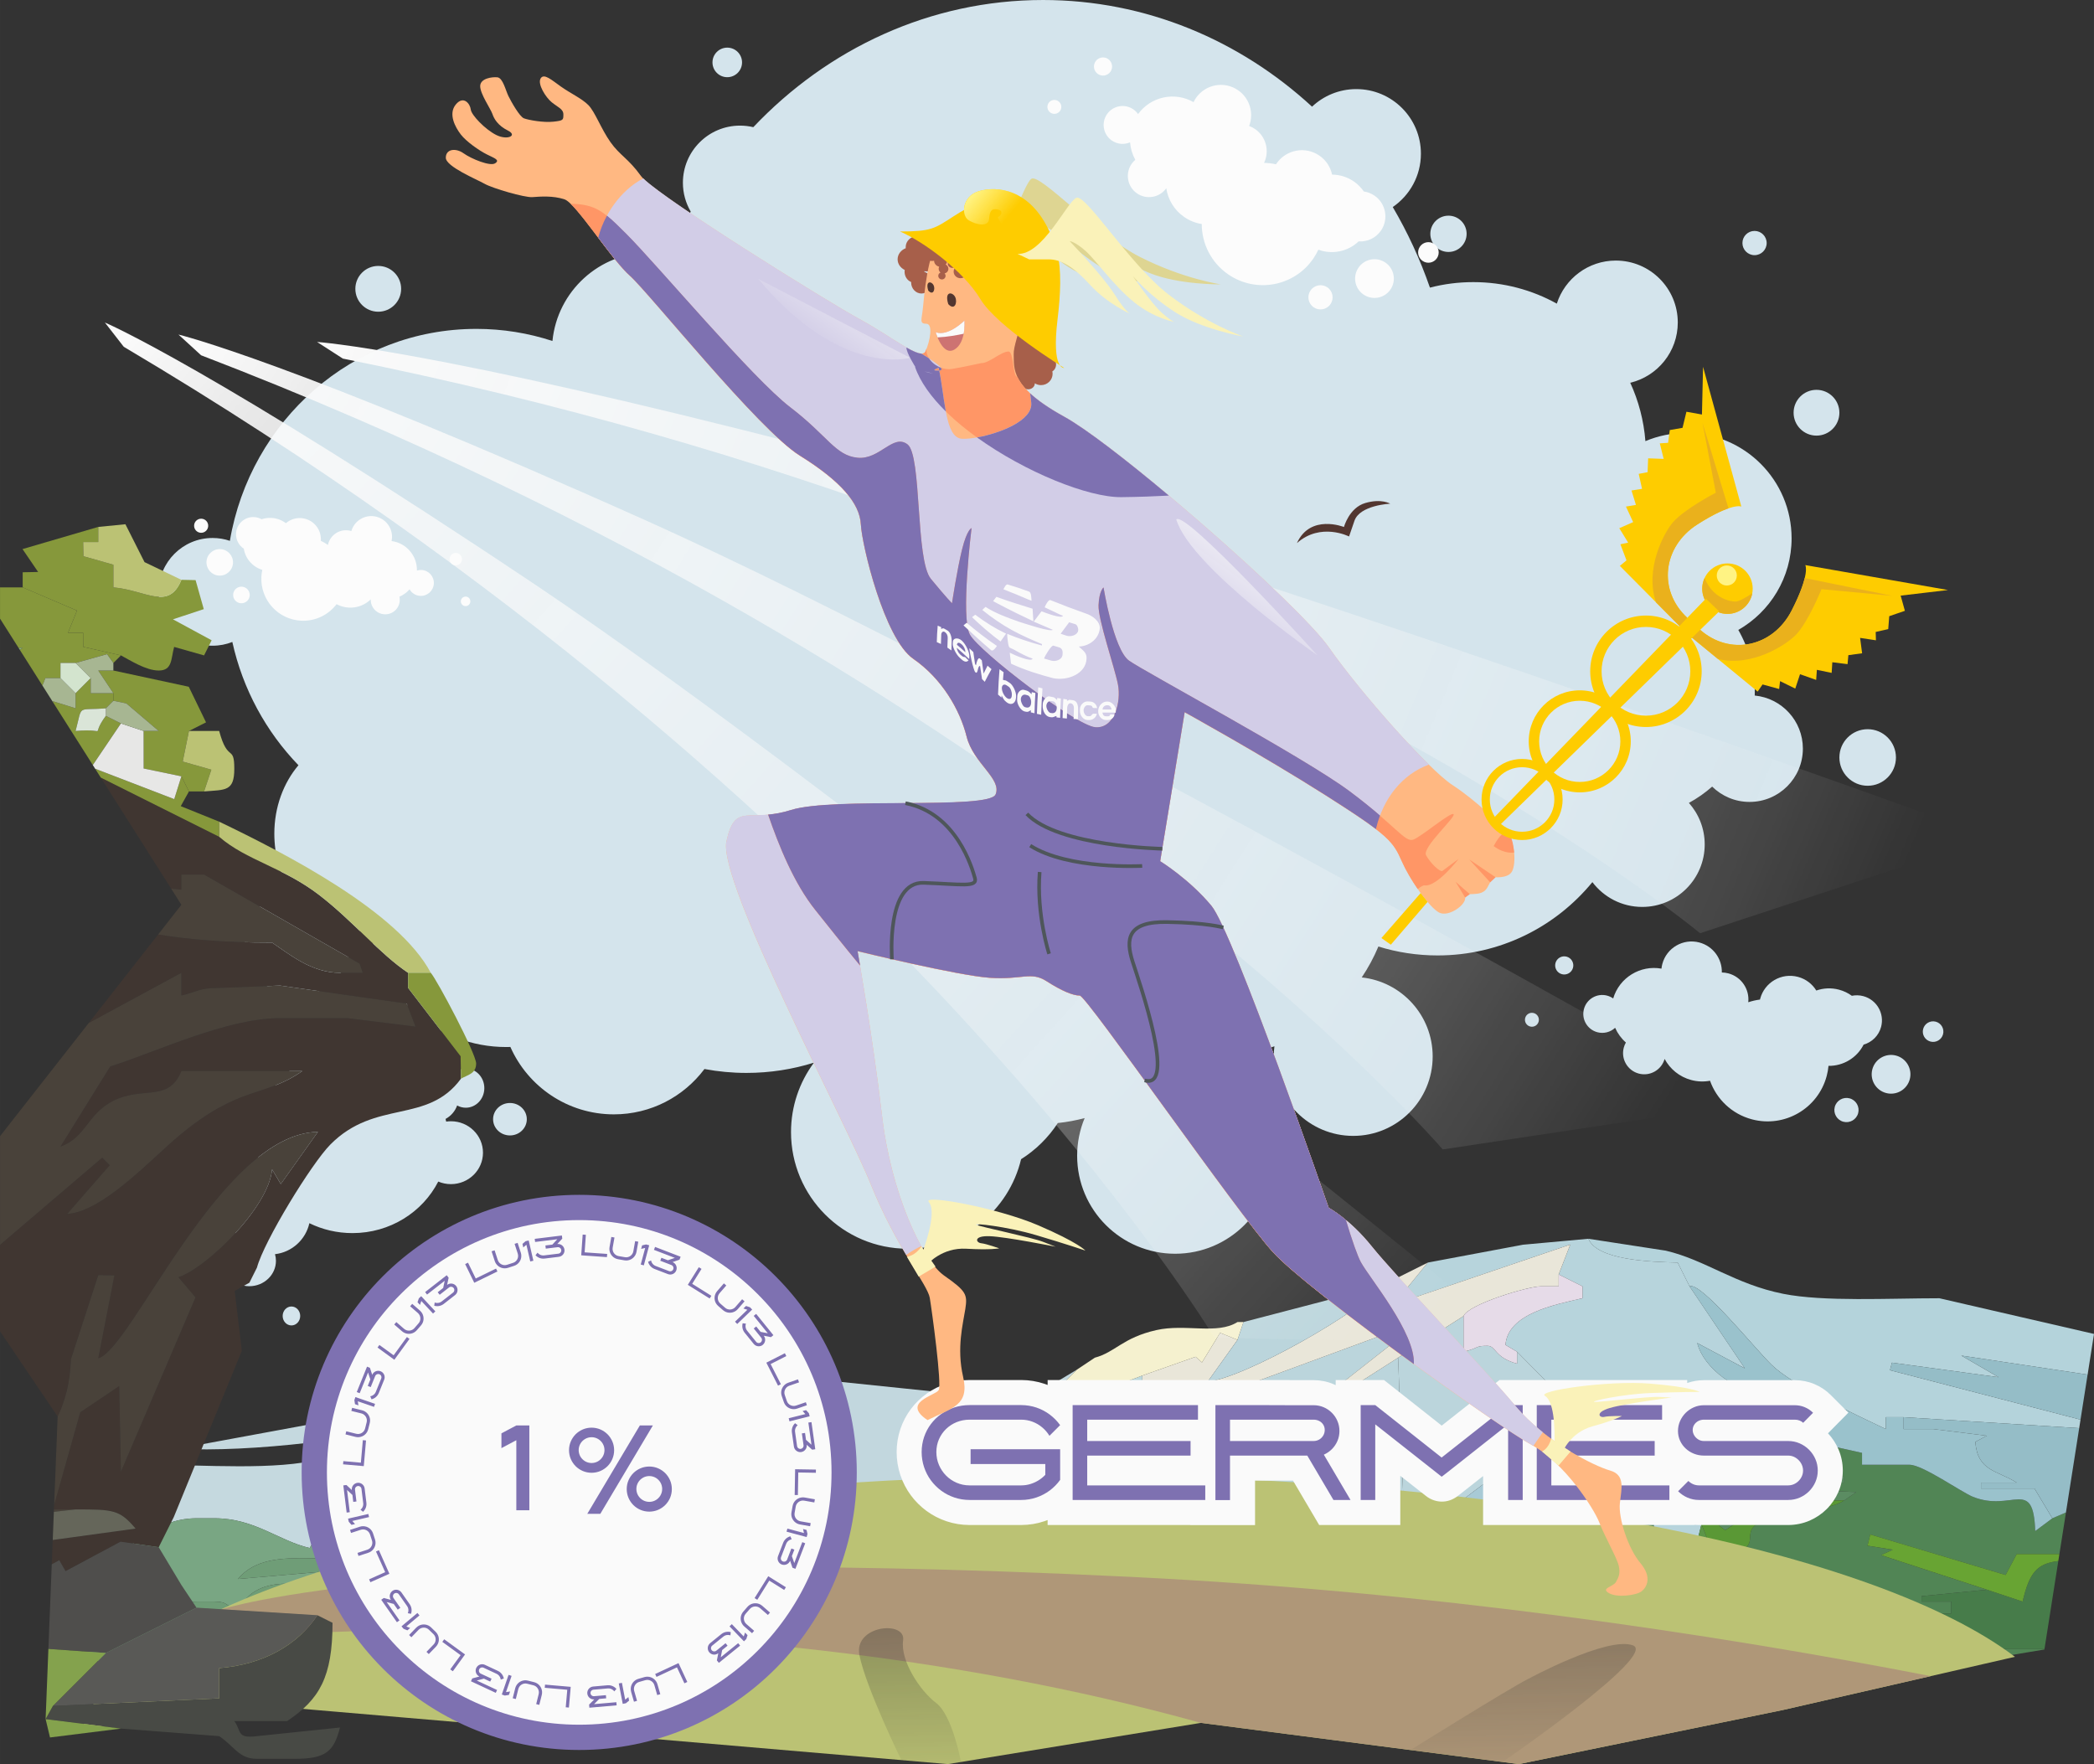<?xml version="1.0" encoding="UTF-8"?>
<!DOCTYPE svg PUBLIC "-//W3C//DTD SVG 1.1//EN" "http://www.w3.org/Graphics/SVG/1.1/DTD/svg11.dtd">
<!-- Creator: CorelDRAW 2020 (64-Bit Оценочная версия) -->
<svg xmlns="http://www.w3.org/2000/svg" xml:space="preserve" width="43.927mm" height="37.006mm" version="1.1" style="shape-rendering:geometricPrecision; text-rendering:geometricPrecision; image-rendering:optimizeQuality; fill-rule:evenodd; clip-rule:evenodd"
viewBox="0 0 2130.3 1794.67"
 xmlns:xlink="http://www.w3.org/1999/xlink"
 xmlns:xodm="http://www.corel.com/coreldraw/odm/2003">
 <rect x="0" y="0" width="2130.3" height="1794.67" fill="#333333" stroke="none"/>
 <defs>
  <style type="text/css">
   <![CDATA[
    .str0 {stroke:#7E71B1;stroke-width:9.7;stroke-miterlimit:22.926}
    .str1 {stroke:#4E565A;stroke-width:3.7;stroke-miterlimit:22.926}
    .fil44 {fill:none}
    .fil31 {fill:#FEFEFE}
    .fil58 {fill:#2B2A29}
    .fil41 {fill:#FFF383}
    .fil28 {fill:#AF9778}
    .fil40 {fill:#FECC00}
    .fil39 {fill:#CD7372}
    .fil34 {fill:#A75F4A}
    .fil30 {fill:#FCFCFC}
    .fil29 {fill:#FAFAFA}
    .fil42 {fill:#EAB11C}
    .fil27 {fill:#BBC274}
    .fil37 {fill:#D2CDE7}
    .fil0 {fill:#D4E4EC}
    .fil50 {fill:#86983B}
    .fil38 {fill:#7E71B1}
    .fil33 {fill:#523630}
    .fil45 {fill:#403631}
    .fil12 {fill:#477C4A}
    .fil48 {fill:#484A45}
    .fil46 {fill:#49423A}
    .fil47 {fill:#4F4E4C}
    .fil1 {fill:#518555}
    .fil49 {fill:#595956}
    .fil14 {fill:#5A8C5D}
    .fil22 {fill:#5A9835}
    .fil20 {fill:#5B8C62}
    .fil24 {fill:#5D9548}
    .fil5 {fill:#619266}
    .fil52 {fill:#65665A}
    .fil4 {fill:#68996C}
    .fil21 {fill:#68A433}
    .fil11 {fill:#6F9D77}
    .fil9 {fill:#79A683}
    .fil51 {fill:#84A24D}
    .fil57 {fill:#8CB177}
    .fil16 {fill:#95BDC7}
    .fil15 {fill:#9AC2CC}
    .fil19 {fill:#9CC4D4}
    .fil54 {fill:#A7B692}
    .fil25 {fill:#A8CAD6}
    .fil6 {fill:#B4D3DB}
    .fil3 {fill:#B7D4DC}
    .fil8 {fill:#BBD5DC}
    .fil10 {fill:#BDD9DD}
    .fil7 {fill:#C2D7DE}
    .fil2 {fill:#C5D9DF}
    .fil55 {fill:#D3E4CE}
    .fil23 {fill:#D8D9E7}
    .fil56 {fill:#DAE5D8}
    .fil26 {fill:#DED592}
    .fil17 {fill:#E6DBE8}
    .fil53 {fill:#E7E7E6}
    .fil13 {fill:#E9E6D9}
    .fil18 {fill:#F5F1CF}
    .fil43 {fill:#FAF2B9}
    .fil36 {fill:#FF9666}
    .fil35 {fill:#FFB882}
    .fil32 {fill:#7E71B1;fill-rule:nonzero}
   ]]>
  </style>
    <mask id="id0">
  <linearGradient id="id1" gradientUnits="userSpaceOnUse" x1="156" y1="317.13" x2="1394.51" y2="1435.08">
   <stop offset="0" style="stop-opacity:1; stop-color:white"/>
   <stop offset="1" style="stop-opacity:0; stop-color:white"/>
  </linearGradient>
     <rect style="fill:url(#id1)" x="101.83" y="323.25" width="1450.52" height="1048.65"/>
    </mask>
    <mask id="id2">
  <linearGradient id="id3" gradientUnits="userSpaceOnUse" x1="228.35" y1="321.27" x2="1636.82" y2="1215.64">
   <stop offset="0" style="stop-opacity:1; stop-color:white"/>
   <stop offset="1" style="stop-opacity:0; stop-color:white"/>
  </linearGradient>
     <rect style="fill:url(#id3)" x="176.71" y="335.5" width="1604.37" height="838.71"/>
    </mask>
    <mask id="id4">
  <linearGradient id="id5" gradientUnits="userSpaceOnUse" x1="365.48" y1="321.24" x2="1904.03" y2="966.69">
   <stop offset="0" style="stop-opacity:1; stop-color:white"/>
   <stop offset="1" style="stop-opacity:0; stop-color:white"/>
  </linearGradient>
     <rect style="fill:url(#id5)" x="317.71" y="343.04" width="1713.05" height="611.23"/>
    </mask>
    <mask id="id6">
  <linearGradient id="id7" gradientUnits="userSpaceOnUse" x1="989.23" y1="197.67" x2="1021.6" y2="225.06">
   <stop offset="0" style="stop-opacity:1; stop-color:white"/>
   <stop offset="1" style="stop-opacity:0; stop-color:white"/>
  </linearGradient>
     <rect style="fill:url(#id7)" x="975.88" y="187.6" width="96.76" height="71.81"/>
    </mask>
    <mask id="id8">
  <linearGradient id="id9" gradientUnits="userSpaceOnUse" x1="1089.98" y1="390.36" x2="1018.86" y2="488.83">
   <stop offset="0" style="stop-opacity:1; stop-color:white"/>
   <stop offset="1" style="stop-opacity:0; stop-color:white"/>
  </linearGradient>
     <rect style="fill:url(#id9)" x="766.48" y="278.84" width="164.21" height="91.76"/>
    </mask>
    <mask id="id10">
  <linearGradient id="id11" gradientUnits="userSpaceOnUse" x1="1089.98" y1="390.36" x2="1018.86" y2="488.83">
   <stop offset="0" style="stop-opacity:1; stop-color:white"/>
   <stop offset="1" style="stop-opacity:0; stop-color:white"/>
  </linearGradient>
     <rect style="fill:url(#id11)" x="1191.8" y="523.12" width="153.3" height="148.35"/>
    </mask>
    <mask id="id12">
  <linearGradient id="id13" gradientUnits="userSpaceOnUse" x1="1239.37" y1="1282.46" x2="1253.07" y2="1819.52">
   <stop offset="0" style="stop-opacity:1; stop-color:white"/>
   <stop offset="1" style="stop-opacity:0; stop-color:white"/>
  </linearGradient>
     <rect style="fill:url(#id13)" x="868.99" y="1651.57" width="113.52" height="147.95"/>
    </mask>
    <mask id="id14">
  <linearGradient id="id15" gradientUnits="userSpaceOnUse" x1="1239.37" y1="1282.46" x2="1253.07" y2="1819.52">
   <stop offset="0" style="stop-opacity:1; stop-color:white"/>
   <stop offset="1" style="stop-opacity:0; stop-color:white"/>
  </linearGradient>
     <rect style="fill:url(#id15)" x="1430.11" y="1667.66" width="238.87" height="129.71"/>
    </mask>
 </defs>
 <g id="Слой_x0020_1">
  <g id="_2124784018816">
   <path class="fil0" d="M358.55 1066c27.43,0 52.21,10.98 69.91,28.65 3.58,-1.79 7.66,-2.81 11.99,-2.81 6.36,0 12.19,2.2 16.71,5.84 3.16,-6.33 9.45,-10.65 16.69,-10.65 10.42,0 18.87,8.93 18.87,19.95 0,11.01 -8.45,19.95 -18.87,19.95 -3.18,0 -6.17,-0.83 -8.79,-2.3 -2.04,5.83 -6.29,10.7 -11.78,13.7 0.22,0.9 0.44,1.8 0.63,2.72 1.58,-0.23 3.2,-0.35 4.85,-0.35 18,0 32.59,14.32 32.59,31.98 0,17.66 -14.59,31.98 -32.59,31.98 -4.59,0 -8.95,-0.93 -12.91,-2.61 -15.92,31.07 -49.03,52.43 -87.28,52.43 -15.77,0 -30.66,-3.63 -43.84,-10.08 -3.74,16.71 -17.72,29.55 -34.97,31.52 0.62,2.17 0.96,4.44 0.96,6.79 0,14.24 -12.14,25.8 -27.1,25.8 -14.96,0 -27.1,-11.55 -27.1,-25.8 0,-10.37 6.44,-19.31 15.71,-23.4 -4.84,-6.71 -7.7,-14.96 -7.7,-23.87 0,-20.11 14.53,-36.83 33.63,-40.14 -4.5,-10.84 -6.97,-22.67 -6.97,-35.06 0,-52.04 43.61,-94.24 97.38,-94.24zm-62.07 263.14c4.92,0 8.92,4.31 8.92,9.63 0,5.32 -4,9.63 -8.92,9.63 -4.93,0 -8.92,-4.31 -8.92,-9.63 0,-5.32 4,-9.63 8.92,-9.63zm222.31 -207.03c9.47,0 17.15,7.39 17.15,16.51 0,9.11 -7.68,16.5 -17.15,16.5 -9.48,0 -17.16,-7.39 -17.16,-16.5 0,-9.12 7.68,-16.51 17.16,-16.51z"/>
   <path class="fil1" d="M1410.25 1623.28c0,-52.59 18.31,-55.08 68.59,-57.62 31.48,-1.59 70.01,-8.93 106.89,-8.93 12.39,0 11.13,12.46 12.1,24.2 -13.57,-3.16 -13.91,-6.05 -30.25,-6.05l-18.15 0c-14.99,0 -40.6,9.84 -78.76,12.01 -29.2,1.66 -45.84,6.7 -48.31,36.4l-12.1 0zm369.1 -151.27l66.5 7.89 -6.74 22.13 37.04 0.23 0 6.05 -66.56 0 0 6.05 78.82 3.61 -12.26 8.5c-16.99,10.78 -45.92,8.79 -69.2,15.51 -48.88,14.1 -6.48,28.46 -45.76,38.95 -10.15,25.15 -42.36,10.72 -42.36,42.35 0,12.8 2.16,7.98 6.05,24.2 -18.41,-2.01 -30.26,-11.91 -30.26,-30.25l0 -18.15c0,-21.56 13.3,-16.07 30.26,-24.2 -6.95,-9.48 -1.12,-12.1 -18.15,-12.1 -12.8,0 -7.98,2.17 -24.2,6.05l0 -18.15 -18.15 0 -78.28 -10.15 -7.18 -19.87 -29.51 -0.23 -54.46 18.15 -18.15 12.1c-25.09,15.92 -35.29,-6.14 -65.07,19.65 -19.89,17.23 -40.92,22.56 -49.9,34.82l41.91 -7.55 -12.69 11.92 13.14 1.67 0 30.26 -48.23 7.09c4.15,9.43 8.34,17.11 -12.27,17.11l-84.71 0 0 12.1 -193.63 0 -72.61 -6.05c-19.86,-2.31 -32.08,4.96 -42.36,12.1l599.04 0 496.17 0 34.26 -5.71 0.05 -0.34 -379.22 0 0.1 -4.21 134.05 -9.56 -12.75 -7.25 132.74 -15.29 30.26 0 0 -12.1 -30.26 0 0.03 -5.51 66.53 -6.59 -107.63 -35.14 11.85 -5.55 -25.72 -4.06 2.8 -11.4 137.71 41.2 11.32 -21.31 43.4 -0.02 6.64 -42.25 -13.81 5.92 -17.42 12.98c-1.95,-55.6 -23.51,-18.69 -63.52,-34.9 -11.78,-4.78 -50.98,-32.54 -64.28,-32.54l-48.4 0 0 -12.1 -54.46 -12.1 -18.16 0 -42.35 6.05z"/>
   <path class="fil2" d="M532.88 1411.51l-145.22 24.2 -206.38 38.06c72.44,4.3 195.19,-10.69 252.55,-28.2 29.82,-9.1 211.69,-50.51 232.17,-52.22l-278.62 120.34 97.79 -58.56c-51.07,-1.28 -115.42,18.07 -157.96,29.04 -46.81,12.07 -118.78,5.98 -175.54,5.98l-11.78 6.57 5.73 47.89c9.01,23.41 16.31,0 54.46,0l18.15 0c41.02,0 65.03,22.85 96.81,30.25 11.86,-22.41 48.87,-59.04 84.71,-36.3l102.87 30.25c7.13,-26.72 69.83,-66.56 102.86,-66.56 18.83,0 27.47,23.11 36.31,36.3l54.38 0.04 12.17 24.16 6.05 0 0 -18.15c20.09,-11.08 12.1,-67.17 14.19,-112.27l21.67 -20.02 -23.75 -18.98 -30.25 -6.05 -163.38 24.2z"/>
   <path class="fil3" d="M1549.42 1266.29l-96.81 18.15 -27.31 33.43 3.99 5.4 168.24 -57.16 -11.8 30.44 24.2 12.1 0 12.1c-28.22,6.57 -75.93,15.55 -78.36,47.5l11.8 6.96 38.12 38.64 -27.14 15.38 6.28 -20.03 -60.25 23.79 18.79 2.73 -1.51 36.31 1.51 30.25 37.04 -24.09 -6.78 42.24 29.51 0.23 7.18 19.87 78.28 10.15 18.15 0 0 18.15c16.22,-3.88 11.41,-6.05 24.2,-6.05 17.04,0 11.2,2.62 18.15,12.1l6.05 -24.2c-8.77,-13.83 -5.98,-41.85 -26.13,-76.73 -16.85,-29.17 -30.47,-32.48 -46.47,-56.39 50.85,4.23 79.48,48.41 163.37,48.41l18.16 0 -18.16 -48.41 -24.2 0c-30.44,0 -64.42,-25.79 -70.83,-51.23l48.45 25.79 -56.29 -83.48 -12.1 -24.2c-27.69,-0.62 -82,-2.48 -90.77,-24.2l-66.56 6.05z"/>
   <path class="fil4" d="M793.07 1556.73c-1.43,0.91 -60.23,24.2 -60.51,24.2 -8.3,0 -14.45,-12.63 -18.15,-18.15l-6.05 0 0 12.1 -18.15 0 0 18.15 -102.73 7.83 24.78 7.3 -30.97 3.03 -6.05 -12.1c-5.6,3.75 -14.54,12.1 -18.15,12.1 -12.8,0 -7.98,-2.16 -24.2,-6.05l0 30.25c-58.54,1.3 -149.76,40.97 -199.38,42.65 -87.04,2.95 -153.86,-0.29 -230.22,-0.29l-12.1 0 -6.05 12.1 502.22 -6.05 211.96 -5.75 30.44 -25.35 35.19 12.72 6.79 -23.97 37.49 -3.78 -52.17 -16.01 -10.81 22.24 -55.17 -28.89 2.87 -6.14 35.12 12.64 66.87 -10.32 0 12.1 18.15 0 -1.97 -5.97 112.18 -36.79 -12.26 -38.2 -7.5 2.25 11.58 -30.08 6.88 24.09 0 -30.25 -66.56 0 -40.56 38.44 -122.81 9.97z"/>
   <path class="fil5" d="M1023 1538.57l-6.88 -24.09 -11.58 30.08 7.5 -2.25 12.26 38.2 -112.18 36.79 1.97 5.97 -18.15 0 0 -12.1 -66.87 10.32 -35.12 -12.64 -2.87 6.14 55.17 28.89 10.81 -22.24 52.17 16.01 -37.49 3.78 -6.79 23.97 -35.19 -12.72 -30.44 25.35 -211.96 5.75 363.05 0c10.28,-7.14 22.49,-14.41 42.36,-12.1l72.61 6.05c9.74,-36.48 54.04,-27.33 97.04,-30.03 38.72,-2.43 47.1,-42.58 78.43,-42.58l42.36 0c31.58,0 35.01,12.1 60.51,12.1 8.16,0 9.07,-6.72 12.1,-12.1 -5.45,-2.89 -62.58,-35.59 -64.29,-38.58 -15.36,-26.9 -2.15,-48.51 -38.58,-58.23l4.43 -30.57 -40.74 0.31c-13.44,9.85 -24.2,25.48 -24.2,48.41l0 6.05c0,16.34 2.89,16.69 6.05,30.26l-48.23 -7.09c-9.65,-0.57 -38.91,20.12 -48.58,25.24l-41.17 -37.53 -37.49 -4.83z"/>
   <path class="fil6" d="M1718.85 1308.64c11.43,-5.06 65.92,62.75 83.49,79.88 21.92,21.35 85.52,50.63 116.18,65.34l0 -12.1 18.15 0 178.57 11.16 1.36 -8.66 -193.89 -50.29 2.02 -7.71 108.54 14.83 -37.98 -22.01 128.52 19.35 6.5 -41.38 -157.32 -36.3c-51.42,0 -117.59,3.71 -158.87,-4.51 -49.05,-9.78 -79.39,-34.56 -119.48,-43.9l-78.66 -12.1c8.77,21.72 63.08,23.58 90.77,24.2l12.1 24.2z"/>
   <path class="fil7" d="M714.41 1562.78c3.7,5.52 9.85,18.15 18.15,18.15 0.28,0 59.08,-23.3 60.51,-24.2l-18.15 0c1.62,-1.03 131.67,-45.7 151.27,-54.46 52.51,-23.47 85.24,-47.28 133.11,-72.61l36.31 -36.3 -60.47 36.37 -66.61 -12.17 -175.47 -18.15 -66.56 -6.05 23.75 18.98 -21.67 20.02c-2.09,45.1 5.91,101.19 -14.19,112.27l0 18.15z"/>
   <path class="fil8" d="M1228.73 1423.61l0 18.15 -12.1 18.15 30.18 6.85 0.08 5.26 -30.26 6.05 40.74 -0.31 -4.43 30.57c36.43,9.72 23.22,31.33 38.58,58.23 1.71,3 58.84,35.7 64.29,38.58l6.05 0c8.98,-12.26 30,-17.58 49.9,-34.82 29.78,-25.79 39.98,-3.73 65.07,-19.65l-48.31 -2.57 -6.15 -166.86 -63.72 40.68 -4.36 -6.32 70.56 -55.41 -3.92 -7.34 -192.18 70.74z"/>
   <path class="fil9" d="M145.63 1544.63l-54.46 133.12 12.1 0 42.36 -48.41 0 12.1 24.2 0c21.02,0 9.23,-12.1 30.26,-12.1l18.15 0c13.56,0 13.28,4.79 24.2,12.1 5.35,-20.04 24.2,-30.26 48.41,-30.26l24.7 5.86 217.33 -11.91c16.23,3.88 11.41,6.05 24.2,6.05 3.61,0 12.55,-8.35 18.15,-12.1l54.43 -6.71 0.03 -5.39 -78.49 -7.71 -0.17 13.75 -78.51 -7.44 -6.2 1.4 -224.25 19.37c33.71,-40.67 107.66,-5 157.69,-31.47l23.97 6.79 16.76 -15.29 -40.73 -27.81c-35.84,-22.74 -72.85,13.89 -84.71,36.3 -31.78,-7.4 -55.79,-30.25 -96.81,-30.25l-18.15 0c-38.15,0 -45.45,23.41 -54.46,0z"/>
   <path class="fil10" d="M1065.35 1435.71c-25.77,22.4 -69.69,31.52 -72.67,65.8l-36.25 6.81 66.56 0 0 30.25 37.49 4.83 41.17 37.53c9.68,-5.12 38.93,-25.81 48.58,-25.24l48.23 7.09c-3.16,-13.57 -6.05,-13.91 -6.05,-30.26l0 -6.05c0,-22.93 10.77,-38.56 24.2,-48.41l30.26 -6.05 -0.08 -5.26 -30.18 -6.85 -102.82 30.41 48.36 -60.66 0 -30.25 -96.81 36.3z"/>
   <path class="fil11" d="M103.27 1677.74c76.37,0 143.19,3.24 230.22,0.29 49.63,-1.68 140.84,-41.34 199.38,-42.65l0 -30.25 -217.33 11.91 -24.7 -5.86c-24.21,0 -43.06,10.21 -48.41,30.26 -10.92,-7.31 -10.64,-12.1 -24.2,-12.1l-18.15 0c-21.02,0 -9.23,12.1 -30.26,12.1l-24.2 0 0 -12.1 -42.36 48.41z"/>
   <path class="fil8" d="M1422.35 1381.25l6.15 166.86 48.31 2.57 18.15 -12.1 -20.19 -2.81 44.39 -33.5 -1.51 -30.25 1.51 -36.31 -18.79 -2.73 60.25 -23.79 -6.28 20.03 27.14 -15.38 -38.12 -38.64 0 12.1c-23.42,-6.26 -21.08,-18.15 -30.25,-18.15 -12.8,0 -7.98,2.17 -24.2,6.05l0 -36.3 -66.56 42.35z"/>
   <path class="fil11" d="M399.76 1538.57l40.73 27.81 -16.76 15.29 -23.97 -6.79c-50.02,26.47 -123.98,-9.2 -157.69,31.47l224.25 -19.37 6.2 -1.4 78.51 7.44 0.17 -13.75 78.49 7.71 -0.03 5.39 -54.43 6.71 6.05 12.1 30.97 -3.03 -24.78 -7.3 102.73 -7.83 0 -18.15 18.15 0 0 -12.1 -12.17 -24.16 -54.38 -0.04c-8.84,-13.19 -17.48,-36.3 -36.31,-36.3 -33.04,0 -95.73,39.84 -102.86,66.56l-102.87 -30.25z"/>
   <path class="fil12" d="M2021.39 1617.24l-66.53 6.59 -0.03 5.51 30.26 0 0 12.1 -30.26 0 -132.74 15.29 12.75 7.25 -134.05 9.56 -0.1 4.21 379.22 0 14.09 -89.67c-21.47,2.6 -29.36,11.43 -36.3,41.26l-36.3 -12.1z"/>
   <path class="fil13" d="M1452.61 1284.44l-48.4 24.2c-15.92,23.77 -138.54,93.74 -175.48,96.81l30.25 -42.36 -17.72 -7.18 -18.45 30.15 -6.48 -5.76 -54.16 19.1 0 30.25 66.56 -6.05 192.18 -70.74 3.92 7.34 -70.56 55.41 4.36 6.32 63.72 -40.68 66.56 -42.35c4.86,-12.04 65.71,-30.26 78.66,-30.26l18.15 0 0 -12.1 11.8 -30.44 -168.24 57.16 -3.99 -5.4 27.31 -33.43z"/>
   <path class="fil14" d="M1361.85 1605.14l-6.05 0c-3.03,5.38 -3.94,12.1 -12.1,12.1 -25.5,0 -28.93,-12.1 -60.51,-12.1l-42.36 0c-31.33,0 -39.71,40.15 -78.43,42.58 -43.01,2.7 -87.3,-6.45 -97.04,30.03l193.63 0 0 -12.1 84.71 0c20.61,0 16.42,-7.69 12.27,-17.11l48.23 -7.09 0 -30.26 -13.14 -1.67 12.69 -11.92 -41.91 7.55z"/>
   <path class="fil15" d="M1839.86 1465.96l54.46 12.1 0 12.1 48.4 0c13.3,0 52.5,27.76 64.28,32.54 40.01,16.22 61.57,-20.69 63.52,34.9l17.42 -12.98 -18.16 -30.26 -54.46 0 0 -6.05 36.3 0c-19.81,-12.58 -39.78,-11.36 -42.05,-41.45l11.69 -6.23 -54.35 -6.77 -30.26 0 0 -12.1 -18.15 0 0 12.1c-30.66,-14.72 -94.27,-43.99 -116.18,-65.34 -17.58,-17.12 -72.06,-84.94 -83.49,-79.88l56.29 83.48 -48.45 -25.79c6.41,25.44 40.39,51.23 70.83,51.23l24.2 0 18.16 48.41z"/>
   <path class="fil16" d="M2087.95 1544.63l13.81 -5.92 13.48 -85.79 -178.57 -11.16 0 12.1 30.26 0 54.35 6.77 -11.69 6.23c2.27,30.09 22.24,28.87 42.05,41.45l-36.3 0 0 6.05 54.46 0 18.16 30.26z"/>
   <polygon class="fil16" points="2123.8,1398.43 1995.28,1379.08 2033.26,1401.09 1924.72,1386.26 1922.7,1393.97 2116.6,1444.26 "/>
   <path class="fil17" d="M793.07 1556.73l122.81 -9.97 40.56 -38.44 36.25 -6.81c2.97,-34.28 46.9,-43.4 72.67,-65.8l-6.05 -6.05c-47.87,25.33 -80.61,49.14 -133.11,72.61 -19.6,8.76 -149.65,53.43 -151.27,54.46l18.15 0z"/>
   <path class="fil18" d="M1113.76 1381.25l-18.15 12.1 -36.31 36.3 6.05 6.05 96.81 -36.3 54.16 -19.1 6.48 5.76 18.45 -30.15 17.72 7.18 6.05 -18.15 -6.05 0c-20.73,13.15 -52.87,1.52 -82.55,8.21 -34.36,7.75 -41.68,22.49 -62.67,28.09z"/>
   <path class="fil19" d="M1730.95 1550.67l0.73 -35.43 17.42 -12.98 30.26 -30.25 42.35 -6.05c-83.89,0 -112.52,-44.18 -163.37,-48.41 16.01,23.91 29.62,27.23 46.47,56.39 20.16,34.87 17.36,62.9 26.13,76.73z"/>
   <path class="fil8" d="M1265.03 1344.95l-6.05 18.15 -30.25 42.36c36.94,-3.07 159.56,-73.05 175.48,-96.81l-139.17 36.3z"/>
   <path class="fil20" d="M1749.1 1502.27l36.59 0.2 -36.71 49.69 6.18 4.56c44.51,-29.81 49.16,-30.25 121.01,-30.25l12.26 -8.5 -78.82 -3.61 0 -6.05 66.56 0 0 -6.05 -37.04 -0.23 6.74 -22.13 -66.5 -7.89 -30.26 30.25z"/>
   <path class="fil17" d="M1488.91 1338.9l0 36.3c16.23,-3.88 11.41,-6.05 24.2,-6.05 9.18,0 6.83,11.9 30.25,18.15l0 -12.1 -11.8 -6.96c2.43,-31.94 50.15,-40.93 78.36,-47.5l0 -12.1 -24.2 -12.1 0 12.1 -18.15 0c-12.95,0 -73.8,18.22 -78.66,30.26z"/>
   <path class="fil21" d="M2021.39 1617.24l36.3 12.1c6.95,-29.84 14.83,-38.66 36.3,-41.26l1.12 -7.12 -43.4 0.02 -11.32 21.31 -137.71 -41.2 -2.8 11.4 25.72 4.06 -11.85 5.55 107.63 35.14z"/>
   <path class="fil4" d="M1410.25 1623.28l12.1 0c2.47,-29.7 19.11,-34.73 48.31,-36.4 38.16,-2.17 63.77,-12.01 78.76,-12.01l18.15 0c16.34,0 16.68,2.89 30.25,6.05 -0.97,-11.74 0.29,-24.2 -12.1,-24.2 -36.88,0 -75.4,7.34 -106.89,8.93 -50.28,2.54 -68.59,5.03 -68.59,57.62z"/>
   <path class="fil22" d="M1730.95 1550.67l8.07 20.17 12.1 6.05 1.5 6.1 8.59 -2.07c39.28,-10.49 -3.12,-24.84 45.76,-38.95 23.28,-6.72 52.21,-4.73 69.2,-15.51 -71.86,0 -76.51,0.45 -121.01,30.25l-6.18 -4.56 36.71 -49.69 -36.59 -0.2 -17.42 12.98 -0.73 35.43z"/>
   <polygon class="fil23" points="1162.17,1429.66 1113.81,1490.32 1216.62,1459.91 1228.73,1441.76 1228.73,1423.61 "/>
   <path class="fil24" d="M1724.9 1574.88c-16.96,8.14 -30.26,2.65 -30.26,24.2l0 18.15c0,18.34 11.85,28.24 30.26,30.25 -3.89,-16.22 -6.05,-11.4 -6.05,-24.2 0,-31.63 32.21,-17.21 42.36,-42.35l-8.59 2.07 -1.5 -6.1 -12.1 -6.05 -8.07 -20.17 -6.05 24.2z"/>
   <polygon class="fil25" points="1519.17,1502.27 1474.77,1535.77 1494.97,1538.57 1549.42,1520.42 1556.2,1478.18 "/>
   <path class="fil0" d="M484.57 334.58c27.01,0 53.03,4.32 77.45,12.31 5.01,-50.54 47.66,-90.04 99.52,-90.04 6.61,0 13.06,0.65 19.31,1.87 6.55,-14.95 13.85,-29.45 21.85,-43.45 -5.05,-8.62 -7.96,-18.65 -7.96,-29.36 0,-32.1 26.03,-58.12 58.12,-58.12 4.65,0 9.17,0.55 13.5,1.58 75.78,-79.98 179.88,-129.37 294.78,-129.37 104.54,0 200.18,40.89 273.65,108.51 11.76,-11.08 27.61,-17.87 45.04,-17.87 36.29,0 65.72,29.43 65.72,65.72 0,22.53 -11.35,42.42 -28.64,54.26 15.08,25.7 27.8,53.13 37.81,81.98 14.11,-3.66 28.9,-5.6 44.15,-5.6 30.81,0 59.77,7.95 84.94,21.9 8.12,-25.41 31.94,-43.82 60.04,-43.82 34.8,0 63.02,28.22 63.02,63.02 0,29.75 -20.62,54.68 -48.35,61.3 8.41,18.32 13.77,38.33 15.41,59.38 12.77,-5.37 26.79,-8.34 41.51,-8.34 59.2,0 107.21,48.01 107.21,107.21 0,39.92 -21.83,74.74 -54.2,93.2 10.66,18.69 16.76,40.31 16.76,63.36 0,1.13 -0.02,2.26 -0.05,3.39 27.48,2.65 48.97,25.81 48.97,53.98 0,29.95 -24.29,54.24 -54.24,54.24 -14.82,0 -28.24,-5.95 -38.04,-15.58 -7.22,6.37 -15.16,11.94 -23.68,16.58 10,11.24 16.09,26.04 16.09,42.26 0,35.11 -28.47,63.57 -63.57,63.57 -20.7,0 -39.09,-9.9 -50.7,-25.23 -37.32,45.52 -93.98,74.58 -157.43,74.58 -20.98,0 -41.23,-3.18 -60.28,-9.08 -4.64,11.08 -10.32,21.61 -16.94,31.46 40.56,4.32 72.17,38.66 72.17,80.37 0,44.63 -36.2,80.83 -80.83,80.83 -44.64,0 -80.83,-36.2 -80.83,-80.83 0,-3.5 0.22,-6.95 0.65,-10.33 -19.85,7.35 -41.31,11.37 -63.72,11.37 -11.87,0 -23.46,-1.14 -34.71,-3.29 -0.89,1.21 -1.79,2.41 -2.72,3.6l0.15 0c55.05,0 99.69,44.64 99.69,99.69 0,55.05 -44.64,99.69 -99.69,99.69 -55.05,0 -99.69,-44.64 -99.69,-99.69 0,-13.59 2.73,-26.54 7.65,-38.35 -8.85,2.39 -17.97,4.09 -27.32,5.05 -9.64,14.8 -22.41,27.38 -37.36,36.8 -12.43,52.23 -59.39,91.08 -115.42,91.08 -65.51,0 -118.64,-53.13 -118.64,-118.65 0,-26.47 8.68,-50.91 23.33,-70.65 -21.63,6.77 -44.71,10.44 -68.69,10.44 -14.61,0 -28.88,-1.37 -42.71,-3.97 -20.99,28.01 -54.45,46.13 -92.14,46.13 -47,0 -87.42,-28.19 -105.29,-68.57 -1.44,0.04 -2.87,0.07 -4.32,0.07 -70.08,0 -128.13,-51.62 -138.2,-118.9 -4.11,0.71 -8.32,1.08 -12.6,1.08 -3.29,0 -6.53,-0.23 -9.72,-0.65 1.04,4.16 1.59,8.51 1.59,12.98 0,29.5 -23.93,53.43 -53.43,53.43 -29.51,0 -53.43,-23.93 -53.43,-53.43 0,-27.1 20.2,-49.5 46.36,-52.96 -10.31,-16.41 -16.4,-36.64 -16.4,-58.54 0,-27.17 9.37,-51.78 24.55,-69.69 -32.82,-33.98 -56.59,-77.14 -67.27,-125.4 -6.23,2.46 -13.02,3.81 -20.12,3.81 -30.26,0 -54.8,-24.54 -54.8,-54.8 0,-30.26 24.54,-54.8 54.8,-54.8 6.16,0 12.09,1.02 17.61,2.9 20.83,-122.47 125.15,-215.61 250.67,-215.61zm989.02 -115.17c10.19,0 18.46,8.27 18.46,18.46 0,10.19 -8.27,18.46 -18.46,18.46 -10.19,0 -18.46,-8.27 -18.46,-18.46 0,-10.19 8.27,-18.46 18.46,-18.46zm-733.72 -170.95c8.31,0 15.04,6.74 15.04,15.04 0,8.31 -6.74,15.04 -15.04,15.04 -8.31,0 -15.04,-6.74 -15.04,-15.04 0,-8.31 6.74,-15.04 15.04,-15.04zm-355.07 222.09c12.86,0 23.29,10.43 23.29,23.29 0,12.86 -10.43,23.29 -23.29,23.29 -12.86,0 -23.29,-10.43 -23.29,-23.29 0,-12.86 10.43,-23.29 23.29,-23.29zm1400.17 -35.62c6.81,0 12.33,5.52 12.33,12.33 0,6.81 -5.52,12.33 -12.33,12.33 -6.8,0 -12.33,-5.52 -12.33,-12.33 0,-6.8 5.52,-12.33 12.33,-12.33zm63.02 161.66c12.86,0 23.29,10.43 23.29,23.29 0,12.86 -10.43,23.29 -23.29,23.29 -12.86,0 -23.29,-10.43 -23.29,-23.29 0,-12.86 10.43,-23.29 23.29,-23.29zm52.06 345.25c15.89,0 28.77,12.89 28.77,28.77 0,15.89 -12.89,28.77 -28.77,28.77 -15.88,0 -28.77,-12.89 -28.77,-28.77 0,-15.88 12.89,-28.77 28.77,-28.77z"/>
   <path class="fil26" d="M1000.91 248.97c25.27,-3.02 39.69,-60.82 48.29,-67.03 8.59,-6.2 65.7,56.57 110.14,79.24 44.43,22.67 82.76,28.12 82.76,28.12 0,0 -42.94,0.58 -72.78,-11.62 -29.84,-12.2 -48.9,-28.15 -48.9,-28.15 0,0 23.39,23.74 35.7,31.2 12.3,7.45 15.07,6.94 15.07,6.94 0,0 -21.14,0.51 -44.78,-12.27 -23.64,-12.79 -45.5,-34.53 -57.81,-41.98 -12.3,-7.45 -17.95,-6.97 -17.95,-6.97 0,0 40.48,29.16 54.89,44.83 14.41,15.66 19.17,16.5 19.17,16.5 0,0 -24.61,-5.72 -45.33,-21.36 -20.72,-15.63 -34.17,-20 -46.37,-17.72 -12.2,2.29 -19.41,3.64 -19.41,3.64l-12.69 -3.36z"/>
   <g>
    <path class="fil27" d="M1095.55 1501.26c438.76,0 812.59,76.79 954.35,184.27l-236.15 54.12 -268.53 55.03 -323.46 -41.94 -257.43 41.94 -706.94 -60.51 -173.81 24.54c8.77,-30.46 35.24,-59.55 76.57,-86.49 154.13,-100.45 514.96,-170.96 935.4,-170.96z"/>
    <path class="fil28" d="M1221.67 1752.74c-520.07,-144.58 -1061.52,-80.53 -1061.52,-80.53l63.65 -34.56c0,0 206.73,-68.69 926.86,-33.43 304.75,14.92 588.08,57.17 813.55,100.94l-150.46 34.48 -268.53 55.03 -323.46 -41.94 -0.09 0.01z"/>
   </g>
   <path class="fil29" style="mask:url(#id0)" d="M125.86 352.76c783.46,464.42 1109.73,1008.34 1109.73,1008.34l311.92 5.94c0,0 -670.96,-549.96 -1002.51,-771.9 -331.55,-221.95 -438.32,-267.04 -438.32,-267.04l19.18 24.66z"/>
   <path class="fil29" style="mask:url(#id2)" d="M204.61 361.45c850.25,326.43 1263.14,807.92 1263.14,807.92l308.49 -46.46c0,0 -753.7,-429.62 -1117.78,-592.81 -364.07,-163.19 -476.9,-189.74 -476.9,-189.74l23.05 21.1z"/>
   <path class="fil29" style="mask:url(#id4)" d="M348.82 364.82c892.97,179.19 1380.76,584.6 1380.76,584.6l296.33 -97.55c0,0 -815.08,-297.12 -1201.38,-396.92 -386.29,-99.81 -501.97,-107.06 -501.97,-107.06l26.26 16.93z"/>
   <path class="fil30" d="M1154.98 162.58c-3.05,-5.48 -4.85,-11.56 -5.33,-17.76 -5.87,2.51 -12.86,2.06 -18.51,-1.82 -8.77,-6.02 -11,-18.02 -4.98,-26.79 6.02,-8.77 18.02,-11 26.79,-4.98 1.95,1.34 3.57,2.98 4.86,4.81 13.03,-17.92 37.43,-23 56.44,-12.14 0.68,-1.44 1.49,-2.84 2.42,-4.19 9.62,-14.02 28.8,-17.58 42.81,-7.96 11.97,8.22 16.32,23.41 11.32,36.41 2.08,0.77 4.08,1.8 5.99,3.11 11.29,7.75 14.96,22.45 9.2,34.43 4.05,0.08 8.12,0.54 12.13,1.43l0.47 -0.71c9.82,-14.3 29.37,-17.93 43.67,-8.12 6.91,4.74 11.32,11.76 12.94,19.35 7.62,0.04 15.31,2.28 22.06,6.92 4.13,2.84 7.55,6.33 10.22,10.23 3.77,0.54 7.49,1.93 10.84,4.23 11.63,7.99 14.59,23.9 6.61,35.53 -5.3,7.72 -14.08,11.61 -22.79,11.04 -10.9,10.39 -26.88,13.64 -40.92,8.41 -1.45,3.11 -3.16,6.15 -5.17,9.08 -19.44,28.32 -58.16,35.51 -86.48,16.08 -17.54,-12.04 -26.96,-31.48 -26.99,-51.26 -6.18,-0.98 -12.24,-3.32 -17.73,-7.09 -10.32,-7.09 -16.62,-17.83 -18.36,-29.31 -6.8,9.54 -20.04,11.91 -29.74,5.25 -9.81,-6.74 -12.31,-20.16 -5.57,-29.97 1.1,-1.6 2.37,-3 3.78,-4.2zm-78.33 -59.67c3.23,2.22 4.04,6.62 1.83,9.84 -2.22,3.23 -6.62,4.05 -9.85,1.83 -3.23,-2.22 -4.04,-6.62 -1.83,-9.85 2.21,-3.22 6.62,-4.04 9.84,-1.83zm382.44 145.28c4.77,3.27 5.98,9.79 2.71,14.55 -3.27,4.77 -9.79,5.98 -14.55,2.71 -4.77,-3.27 -5.98,-9.79 -2.71,-14.55 3.27,-4.77 9.79,-5.98 14.55,-2.71zm-108.72 44.13c5.61,3.85 7.03,11.52 3.18,17.12 -3.85,5.61 -11.52,7.03 -17.12,3.18 -5.61,-3.85 -7.03,-11.52 -3.18,-17.12 3.85,-5.61 11.52,-7.03 17.12,-3.18zm59.1 -25.16c8.97,6.16 11.25,18.43 5.09,27.4 -6.16,8.97 -18.43,11.25 -27.4,5.09 -8.97,-6.16 -11.25,-18.43 -5.09,-27.4 6.16,-8.97 18.43,-11.25 27.4,-5.09zm-282.1 -207.11c4.2,2.89 5.27,8.64 2.39,12.84 -2.89,4.21 -8.64,5.28 -12.84,2.39 -4.2,-2.89 -5.28,-8.64 -2.39,-12.85 2.89,-4.2 8.64,-5.27 12.84,-2.39z"/>
   <path class="fil0" d="M1654.09 1060.59c-4.71,-4.15 -8.44,-9.27 -10.97,-14.96 -4.68,4.34 -11.43,6.25 -18.05,4.49 -10.28,-2.74 -16.4,-13.29 -13.67,-23.58 2.74,-10.28 13.29,-16.4 23.57,-13.67 2.28,0.61 4.36,1.61 6.19,2.9 6.28,-21.25 27.57,-34.21 49.12,-30.35 0.16,-1.58 0.45,-3.17 0.87,-4.76 4.37,-16.43 21.25,-26.21 37.67,-21.84 14.04,3.73 23.22,16.6 22.87,30.51 2.21,0.03 4.45,0.33 6.68,0.93 13.23,3.52 21.62,16.15 20.21,29.36 3.85,-1.29 7.83,-2.21 11.91,-2.72l0.21 -0.83c4.46,-16.76 21.67,-26.73 38.43,-22.27 8.09,2.15 14.6,7.28 18.67,13.9 7.19,-2.52 15.19,-2.98 23.1,-0.87 4.84,1.29 9.24,3.43 13.06,6.22 3.74,-0.76 7.71,-0.69 11.63,0.35 13.64,3.63 21.76,17.63 18.13,31.27 -2.41,9.04 -9.38,15.66 -17.78,18.04 -6.78,13.44 -20.76,21.85 -35.73,21.62 -0.32,3.42 -0.93,6.86 -1.84,10.29 -8.83,33.19 -42.91,52.94 -76.1,44.11 -20.56,-5.47 -35.96,-20.63 -42.6,-39.25 -6.15,1.15 -12.64,0.98 -19.08,-0.74 -12.1,-3.22 -21.63,-11.24 -27.11,-21.46 -3.22,11.27 -14.89,17.94 -26.27,14.91 -11.5,-3.06 -18.35,-14.87 -15.29,-26.37 0.5,-1.87 1.23,-3.63 2.15,-5.23zm-93.79 -29.99c3.78,1.01 6.03,4.89 5.02,8.67 -1,3.78 -4.88,6.03 -8.67,5.02 -3.78,-1.01 -6.03,-4.88 -5.02,-8.67 1,-3.78 4.88,-6.03 8.66,-5.02zm409.01 8.78c5.59,1.48 8.91,7.22 7.42,12.81 -1.48,5.59 -7.22,8.91 -12.81,7.42 -5.59,-1.48 -8.91,-7.22 -7.42,-12.81 1.49,-5.59 7.22,-8.91 12.81,-7.42zm-87.66 78c6.57,1.75 10.48,8.5 8.73,15.07 -1.75,6.57 -8.5,10.48 -15.07,8.73 -6.57,-1.75 -10.48,-8.5 -8.73,-15.07 1.75,-6.57 8.5,-10.48 15.07,-8.73zm47.26 -43.51c10.51,2.8 16.78,13.6 13.98,24.11 -2.8,10.51 -13.59,16.78 -24.11,13.98 -10.52,-2.8 -16.78,-13.59 -13.98,-24.11 2.79,-10.51 13.59,-16.77 24.11,-13.98zm-335.18 -100.65c4.93,1.31 7.87,6.37 6.55,11.3 -1.31,4.93 -6.37,7.87 -11.3,6.55 -4.93,-1.31 -7.86,-6.37 -6.55,-11.3 1.31,-4.93 6.37,-7.86 11.3,-6.55z"/>
   <path class="fil30" d="M406.42 607.03c3.94,-1.73 7.44,-4.3 10.27,-7.49 2.16,3.8 6.16,6.45 10.85,6.68 7.28,0.35 13.47,-5.27 13.82,-12.56 0.35,-7.28 -5.28,-13.47 -12.56,-13.82 -1.62,-0.08 -3.19,0.15 -4.65,0.61 0.32,-15.17 -10.89,-28.07 -25.77,-30.02 0.22,-1.07 0.36,-2.17 0.42,-3.29 0.56,-11.64 -8.43,-21.53 -20.07,-22.09 -9.94,-0.48 -18.61,6.02 -21.27,15.18 -1.45,-0.44 -2.98,-0.71 -4.56,-0.79 -9.37,-0.45 -17.47,6.06 -19.3,14.98 -2.24,-1.64 -4.66,-3.07 -7.21,-4.25l0.03 -0.58c0.57,-11.87 -8.59,-21.96 -20.47,-22.53 -5.73,-0.28 -11.05,1.72 -15.08,5.2 -4.18,-3.14 -9.3,-5.1 -14.91,-5.37 -3.43,-0.16 -6.74,0.32 -9.82,1.34 -2.28,-1.27 -4.88,-2.05 -7.67,-2.18 -9.67,-0.47 -17.87,6.99 -18.34,16.65 -0.31,6.41 2.88,12.18 7.87,15.48 1.63,10.19 9.01,18.58 18.84,21.55 -0.5,2.3 -0.82,4.67 -0.94,7.1 -1.13,23.51 17.02,43.49 40.53,44.62 14.56,0.7 27.76,-6 35.97,-16.78 3.78,2.03 8.05,3.26 12.61,3.48 8.57,0.41 16.46,-2.84 22.16,-8.39 -0.24,8.03 6,14.81 14.06,15.19 8.14,0.39 15.07,-5.9 15.46,-14.04 0.06,-1.33 -0.05,-2.62 -0.32,-3.86zm67.47 -0.1c-2.68,-0.13 -4.95,1.94 -5.08,4.62 -0.13,2.68 1.94,4.95 4.62,5.08 2.67,0.13 4.95,-1.94 5.08,-4.62 0.13,-2.68 -1.94,-4.95 -4.62,-5.08zm-268.91 -79.23c-3.96,-0.19 -7.32,2.87 -7.51,6.82 -0.19,3.96 2.87,7.32 6.82,7.51 3.96,0.19 7.32,-2.87 7.51,-6.82 0.19,-3.96 -2.87,-7.32 -6.82,-7.51zm41.04 69.15c-4.66,-0.22 -8.61,3.37 -8.84,8.03 -0.22,4.66 3.37,8.61 8.03,8.84 4.66,0.22 8.61,-3.37 8.84,-8.03 0.22,-4.66 -3.37,-8.61 -8.03,-8.84zm-21.83 -38.23c-7.44,-0.36 -13.78,5.39 -14.13,12.84 -0.36,7.44 5.39,13.78 12.84,14.14 7.45,0.35 13.78,-5.4 14.14,-12.84 0.36,-7.45 -5.39,-13.78 -12.84,-14.14zm239.79 3.9c-3.49,-0.16 -6.46,2.53 -6.63,6.02 -0.16,3.49 2.53,6.46 6.02,6.63 3.49,0.16 6.45,-2.53 6.62,-6.02 0.17,-3.49 -2.53,-6.45 -6.02,-6.62z"/>
   <path class="fil31 str0" d="M589.25 1220.4c153.25,0 277.53,124.28 277.53,277.53 0,153.25 -124.28,277.53 -277.53,277.53 -153.25,0 -277.53,-124.28 -277.53,-277.53 0,-153.25 124.28,-277.53 277.53,-277.53z"/>
   <path class="fil31 str0" d="M589.25 1227.77c149.18,0 270.16,120.98 270.16,270.16 0,149.18 -120.98,270.16 -270.16,270.16 -149.18,0 -270.16,-120.98 -270.16,-270.16 0,-149.18 120.98,-270.16 270.16,-270.16z"/>
   <path class="fil29 str0" d="M589.25 1236.39c144.42,0 261.54,117.12 261.54,261.54 0,144.42 -117.12,261.53 -261.54,261.53 -144.42,0 -261.53,-117.11 -261.53,-261.53 0,-144.42 117.11,-261.54 261.53,-261.54z"/>
   <g>
    <path class="fil29" d="M1716.4 1407c5.38,-1.9 11.05,-2.87 16.85,-2.9l92.99 0c6.79,0.05 13.45,1.37 19.68,4 6.24,2.61 11.84,6.37 16.62,11.16l17.87 17.9 -20.72 20.99c4.44,4.74 8,10.16 10.59,16.15 2.96,6.85 4.44,14.17 4.48,21.75 -0.03,7.58 -1.52,14.89 -4.5,21.77 -2.84,6.53 -6.85,12.42 -11.91,17.43 -5.03,5 -10.91,8.94 -17.46,11.78 -6.83,2.92 -14.14,4.38 -21.63,4.42l-91.25 0c-1.41,-0.01 -2.8,-0.07 -4.19,-0.18l0 0.18 -215.02 0 0 -49.8c-0.55,0.43 -1.1,0.86 -1.64,1.29 -4.02,3.18 -8.02,6.33 -12.03,9.48 -2.46,1.94 -4.9,3.88 -7.35,5.8 -1.31,1.03 -2.63,2.06 -3.97,3.07 -1.68,1.33 -1.45,1.19 -3.43,2.45 -10.02,6.24 -21.47,4.48 -29.41,-1.62l-26.4 -20.71 0 50.03 -82.54 0 -26.62 -45.15 -38.61 0 0 45.28 -65.79 0 0 -0.13 -145.25 0 0 -5.04c-1,0.39 -2.01,0.76 -3.03,1.11 -7.64,2.62 -15.64,3.9 -23.76,3.94l-52.69 0c-7.97,-0.03 -15.85,-1.28 -23.39,-3.82 -7.33,-2.45 -14.19,-5.98 -20.41,-10.57 -6.09,-4.5 -11.43,-9.84 -15.94,-15.94 -4.58,-6.21 -8.11,-13.08 -10.55,-20.38 -2.55,-7.57 -3.79,-15.48 -3.82,-23.55 0.03,-8 1.27,-15.95 3.85,-23.5 2.48,-7.3 6.05,-14.14 10.7,-20.31 4.57,-6.06 9.97,-11.31 16.11,-15.65 6.24,-4.46 13.07,-7.83 20.34,-10.16 7.48,-2.42 15.27,-3.58 23.18,-3.62l52.69 0c8.02,0.03 16.01,1.31 23.68,3.9 1.03,0.35 2.05,0.72 3.06,1.12l0 -5.02 220.65 0c0,0 0,0 0.16,0l25.33 0 0 0.12c2.02,0 4.03,0 6.06,0.01 6.18,0 12.38,0 18.64,0 6.96,0.05 13.79,1.4 20.11,4.14 0.7,0.3 1.4,0.62 2.09,0.95l0 -5.21 49.16 0 58.7 46.38 58.81 -46.38 190.96 0 0 3.04z"/>
   </g>
   <path class="fil32" d="M1078.52 1505.58l0 -31.25 -91.1 0 0 15.09 76 0 0 10.99c-2.08,2.18 -4.42,4.06 -7,5.67 -2.58,1.59 -5.34,2.82 -8.3,3.71 -2.93,0.89 -6,1.33 -9.2,1.35l-52.57 0c-4.7,-0.02 -9.07,-0.93 -13.15,-2.69 -4.06,-1.77 -7.66,-4.19 -10.72,-7.3 -3.09,-3.11 -5.49,-6.71 -7.24,-10.8 -1.74,-4.06 -2.62,-8.45 -2.65,-13.11 0.02,-4.7 0.91,-9.04 2.65,-13.02 1.75,-4 4.15,-7.48 7.24,-10.46 3.06,-2.98 6.66,-5.32 10.72,-6.97 4.08,-1.65 8.45,-2.49 13.15,-2.52l52.57 0c4.03,0.02 7.88,0.71 11.47,2.08 3.62,1.37 6.91,3.26 9.84,5.74 2.94,2.45 5.41,5.32 7.42,8.61l10.86 -10.86c-2.98,-4.13 -6.51,-7.73 -10.59,-10.77 -4.06,-3.05 -8.56,-5.41 -13.46,-7.09 -4.9,-1.65 -10.09,-2.51 -15.53,-2.54l-52.57 0c-5.41,0.02 -10.52,0.81 -15.38,2.39 -4.88,1.57 -9.34,3.77 -13.38,6.66 -4.06,2.87 -7.57,6.29 -10.57,10.26 -2.98,3.95 -5.27,8.34 -6.91,13.15 -1.63,4.79 -2.47,9.91 -2.49,15.33 0.02,5.41 0.86,10.53 2.49,15.38 1.63,4.88 3.93,9.34 6.91,13.38 3,4.06 6.51,7.57 10.57,10.57 4.04,2.98 8.5,5.28 13.38,6.91 4.85,1.63 9.97,2.47 15.38,2.49l52.57 0c5.45,-0.02 10.64,-0.88 15.53,-2.56 4.9,-1.68 9.4,-4.04 13.46,-7.06 4.08,-3.05 7.61,-6.64 10.59,-10.77zm147.64 20.39l0 -14.83 -120.1 0 0 -30.32 105.14 0 0 -14.83 -105.14 0 0 -21.72 112.68 0 0 -14.83 -127.51 0 0 96.53 134.93 0zm147.77 0l-27.14 -46.08c3.11,-1.39 5.87,-3.29 8.25,-5.67 2.36,-2.38 4.23,-5.14 5.58,-8.27 1.35,-3.14 2.03,-6.51 2.05,-10.16 -0.02,-3.64 -0.7,-7.04 -2.08,-10.19 -1.34,-3.16 -3.22,-5.94 -5.63,-8.32 -2.38,-2.41 -5.16,-4.28 -8.32,-5.63 -3.15,-1.37 -6.55,-2.05 -10.19,-2.08 -7.13,0 -13.31,0 -18.54,0 -5.23,-0.02 -9.65,-0.02 -13.26,-0.02 -3.64,-0.02 -6.6,-0.02 -8.92,-0.02 -2.29,-0.02 -4.1,-0.02 -5.38,-0.04 -1.3,0 -2.23,-0.02 -2.78,-0.02 -0.55,0 -0.91,-0.02 -1.02,-0.02 -0.13,0 -0.17,0 -0.15,0l-49.92 0 0 96.66 14.83 0 0 -45.28 78.65 0 26.62 45.15 17.35 0zm-26.22 -71.24c-0.02,2.14 -0.55,4.06 -1.57,5.74 -1.02,1.7 -2.36,3.03 -4.06,4.02 -1.7,0.97 -3.58,1.48 -5.63,1.5l-85.14 0 0 -21.72 85.14 0c2.05,0 3.93,0.47 5.63,1.32 1.7,0.88 3.04,2.1 4.06,3.66 1.01,1.57 1.54,3.38 1.57,5.48zm201.4 71.24l0 -96.53 -14.83 0 -67.66 53.36 -67.53 -53.36 -14.83 0 0 96.53 14.83 0 0 -76.93 67.53 53.23 0 0 0 0 0 0 0 0 0 0 0 0 0 0 0 0 0 0 0 0 0 0 0 0 0 0 0 0 0 0 0 0 0 0 0 0 0 0 0 0 0 0 0 0 0 0 0 0 0 0 0 0 0 0 0 0 0 0 0 0 0 0 0 0 0 0c-0.02,0.04 0.06,0 0.24,-0.11 0.17,-0.11 0.66,-0.47 1.41,-1.06 0.77,-0.58 2.03,-1.55 3.77,-2.91 1.75,-1.37 4.17,-3.29 7.3,-5.76 3.11,-2.45 7.13,-5.61 12.01,-9.47 4.9,-3.86 10.86,-8.58 17.92,-14.17 7.06,-5.56 15.4,-12.16 25,-19.75l0 0 0 0 0 76.93 14.83 0zm149.22 0l0 -14.83 -120.1 0 0 -30.32 105.14 0 0 -14.83 -105.14 0 0 -21.72 112.68 0 0 -14.83 -127.51 0 0 96.53 134.93 0zm150.95 -29.92c-0.02,-4.13 -0.81,-8.01 -2.38,-11.63 -1.57,-3.62 -3.73,-6.79 -6.49,-9.55 -2.76,-2.76 -5.94,-4.92 -9.56,-6.49 -3.62,-1.57 -7.48,-2.36 -11.63,-2.38l-85.93 0c-2.01,-0.02 -3.87,-0.55 -5.56,-1.59 -1.7,-1.04 -3.07,-2.41 -4.1,-4.1 -1.04,-1.7 -1.57,-3.55 -1.59,-5.56 0.02,-2.05 0.57,-3.86 1.63,-5.43 1.04,-1.57 2.41,-2.78 4.1,-3.69 1.7,-0.88 3.55,-1.32 5.52,-1.35l92.82 0c1.55,0 3.05,0.27 4.48,0.8 1.44,0.53 2.74,1.32 3.86,2.38l10.06 -10.19c-2.47,-2.47 -5.3,-4.35 -8.45,-5.67 -3.15,-1.33 -6.46,-1.99 -9.95,-2.01l-92.82 0c-3.57,0.02 -6.93,0.73 -10.06,2.1 -3.16,1.39 -5.94,3.29 -8.37,5.69 -2.41,2.42 -4.3,5.21 -5.69,8.34 -1.37,3.16 -2.08,6.51 -2.1,10.08 0.02,3.6 0.75,6.91 2.14,9.93 1.41,3.05 3.31,5.69 5.76,7.94 2.42,2.25 5.21,4 8.36,5.25 3.14,1.24 6.45,1.88 9.96,1.9l85.93 0c2.03,0.02 3.97,0.42 5.79,1.24 1.81,0.81 3.39,1.94 4.79,3.35 1.41,1.41 2.52,3.03 3.31,4.85 0.79,1.81 1.21,3.75 1.21,5.79 0,2.03 -0.42,3.95 -1.21,5.76 -0.8,1.81 -1.9,3.42 -3.31,4.81 -1.39,1.41 -2.98,2.49 -4.79,3.31 -1.81,0.8 -3.75,1.19 -5.79,1.21l-90.97 0c-2.01,-0.02 -3.93,-0.42 -5.74,-1.21 -1.83,-0.8 -3.44,-1.88 -4.85,-3.29l-10.46 10.46c2.82,2.8 6.02,4.97 9.62,6.51 3.6,1.55 7.35,2.34 11.3,2.36l91.1 0c4.15,-0.02 8.01,-0.81 11.63,-2.36 3.62,-1.57 6.8,-3.71 9.56,-6.45 2.76,-2.74 4.92,-5.91 6.49,-9.51 1.57,-3.62 2.36,-7.48 2.38,-11.61z"/>
   <g>
    <path class="fil32" d="M666.51 1703.02l1.37 2.95 20.83 -9.71 7.56 16.22 2.94 -1.37 -8.93 -19.17 -23.77 11.08zm-24.45 18.14l2.89 10.06 3.13 -0.89 -2.89 -10.07c-0.27,-0.98 -0.35,-1.96 -0.23,-2.92 0.12,-0.96 0.41,-1.87 0.87,-2.71 0.46,-0.84 1.06,-1.57 1.81,-2.18 0.75,-0.62 1.61,-1.07 2.59,-1.35l6.3 -1.81c0.98,-0.27 1.96,-0.35 2.92,-0.23 0.97,0.12 1.87,0.42 2.72,0.89 0.84,0.47 1.57,1.08 2.19,1.83 0.62,0.75 1.07,1.62 1.36,2.6l2.89 10.06 3.13 -0.89 -2.89 -10.07c-0.32,-1.13 -0.81,-2.16 -1.45,-3.09 -0.64,-0.93 -1.39,-1.73 -2.26,-2.4 -0.88,-0.68 -1.83,-1.21 -2.86,-1.59 -1.03,-0.39 -2.11,-0.6 -3.23,-0.65 -1.12,-0.05 -2.25,0.08 -3.39,0.4l-6.3 1.81c-1.14,0.32 -2.16,0.81 -3.08,1.45 -0.92,0.64 -1.72,1.39 -2.38,2.26 -0.67,0.88 -1.19,1.82 -1.58,2.86 -0.37,1.03 -0.58,2.1 -0.64,3.23 -0.04,1.13 0.09,2.25 0.41,3.39zm-12.56 -8.53l4.03 20.76 3.19 -0.62 3.27 -2.64 -0.7 -3.62 -3.27 2.64 -3.33 -17.14 -3.19 0.62zm-32.02 10.23c0.08,0.91 0.33,1.74 0.74,2.5 0.4,0.76 0.93,1.42 1.59,1.96 0.65,0.55 1.39,0.96 2.21,1.23 0.82,0.26 1.68,0.36 2.59,0.29l-5.31 5.3 0.28 3.18 27.74 -2.43 -0.28 -3.18 -22.68 1.98 5.24 -5.27 0 -0.03 7.08 -0.62 -0.28 -3.23 -12.08 1.06c-0.62,0.05 -1.19,-0.05 -1.71,-0.32 -0.52,-0.26 -0.95,-0.61 -1.29,-1.09 -0.33,-0.48 -0.53,-1.02 -0.59,-1.63 -0.05,-0.6 0.05,-1.16 0.3,-1.69 0.26,-0.52 0.62,-0.96 1.09,-1.29 0.48,-0.34 1,-0.54 1.61,-0.6l14.63 -1.28c0.85,-0.07 1.68,0 2.5,0.22 0.81,0.22 1.57,0.57 2.27,1.05 0.69,0.48 1.3,1.04 1.81,1.74l2.17 -2.55c-0.76,-0.86 -1.62,-1.58 -2.58,-2.16 -0.96,-0.59 -1.99,-1.01 -3.08,-1.28 -1.11,-0.26 -2.22,-0.35 -3.36,-0.25l-14.63 1.28c-0.91,0.08 -1.74,0.33 -2.49,0.73 -0.77,0.4 -1.42,0.94 -1.97,1.59 -0.55,0.65 -0.96,1.38 -1.23,2.2 -0.27,0.81 -0.37,1.68 -0.3,2.59z"/>
    <path class="fil32" d="M554.48 1713.81l-0.28 3.24 22.9 2 -1.56 17.83 3.23 0.28 1.84 -21.07 -26.13 -2.28zm-30.34 3.71l-2.54 10.16 3.16 0.79 2.53 -10.16c0.26,-0.99 0.68,-1.88 1.26,-2.65 0.58,-0.77 1.28,-1.41 2.1,-1.91 0.82,-0.5 1.71,-0.82 2.67,-0.99 0.96,-0.16 1.93,-0.12 2.92,0.13l6.37 1.59c0.98,0.25 1.87,0.67 2.64,1.26 0.78,0.6 1.41,1.3 1.91,2.13 0.49,0.82 0.82,1.72 0.98,2.68 0.16,0.95 0.12,1.94 -0.13,2.93l-2.53 10.16 3.16 0.79 2.53 -10.16c0.29,-1.15 0.38,-2.29 0.28,-3.41 -0.09,-1.13 -0.34,-2.19 -0.76,-3.21 -0.42,-1.02 -0.98,-1.96 -1.69,-2.81 -0.7,-0.85 -1.52,-1.57 -2.48,-2.18 -0.94,-0.6 -1.98,-1.05 -3.14,-1.34l-6.36 -1.59c-1.15,-0.28 -2.28,-0.38 -3.39,-0.29 -1.12,0.1 -2.19,0.35 -3.2,0.77 -1.02,0.42 -1.94,0.99 -2.79,1.69 -0.84,0.71 -1.56,1.54 -2.17,2.48 -0.6,0.95 -1.04,1.99 -1.33,3.13zm-6.75 -13.64l-6.89 20 3.07 1.06 4.16 -0.65 1.19 -3.49 -4.15 0.65 5.69 -16.51 -3.07 -1.06zm-32.87 -7.06c-0.38,0.83 -0.59,1.67 -0.62,2.54 -0.02,0.87 0.1,1.69 0.4,2.49 0.29,0.8 0.72,1.53 1.3,2.17 0.58,0.64 1.28,1.15 2.1,1.55l-7.24 1.94 -1.35 2.9 25.24 11.77 1.35 -2.89 -20.64 -9.62 7.18 -1.94 0.01 -0.03 6.45 3.01 1.37 -2.94 -10.99 -5.13c-0.56,-0.26 -1,-0.64 -1.32,-1.12 -0.32,-0.48 -0.51,-1.01 -0.57,-1.59 -0.05,-0.58 0.05,-1.14 0.31,-1.71 0.26,-0.55 0.64,-0.99 1.11,-1.31 0.48,-0.33 1.01,-0.52 1.59,-0.58 0.58,-0.06 1.14,0.03 1.7,0.29l13.31 6.2c0.77,0.37 1.46,0.84 2.05,1.45 0.59,0.6 1.08,1.28 1.44,2.04 0.37,0.76 0.61,1.56 0.71,2.41l3.15 -1.12c-0.23,-1.13 -0.61,-2.18 -1.16,-3.17 -0.53,-0.99 -1.22,-1.87 -2.04,-2.65 -0.81,-0.78 -1.74,-1.42 -2.78,-1.9l-13.3 -6.21c-0.83,-0.38 -1.66,-0.58 -2.53,-0.61 -0.86,-0.03 -1.69,0.11 -2.49,0.39 -0.8,0.28 -1.53,0.72 -2.17,1.29 -0.65,0.57 -1.16,1.27 -1.55,2.1zm-32.62 -29.13l-1.91 2.63 18.59 13.51 -10.52 14.48 2.63 1.91 12.43 -17.11 -21.22 -15.42zm-28.45 -11.85l-7.27 7.53 2.34 2.26 7.28 -7.53c0.71,-0.73 1.52,-1.29 2.41,-1.66 0.9,-0.38 1.82,-0.58 2.78,-0.6 0.96,-0.02 1.89,0.14 2.8,0.48 0.91,0.33 1.73,0.86 2.47,1.57l4.71 4.56c0.73,0.71 1.29,1.52 1.66,2.42 0.37,0.9 0.57,1.83 0.59,2.8 0.01,0.96 -0.15,1.9 -0.49,2.81 -0.34,0.91 -0.86,1.74 -1.58,2.48l-7.27 7.53 2.34 2.26 7.27 -7.53c0.81,-0.86 1.46,-1.79 1.94,-2.81 0.49,-1.02 0.81,-2.07 0.95,-3.16 0.15,-1.1 0.13,-2.19 -0.06,-3.27 -0.18,-1.09 -0.53,-2.13 -1.06,-3.13 -0.51,-0.99 -1.19,-1.91 -2.05,-2.73l-4.71 -4.56c-0.85,-0.82 -1.79,-1.46 -2.8,-1.94 -1.02,-0.48 -2.07,-0.79 -3.15,-0.93 -1.09,-0.15 -2.18,-0.12 -3.26,0.07 -1.09,0.19 -2.12,0.55 -3.12,1.07 -0.99,0.52 -1.9,1.2 -2.72,2.04zm1.21 -14.91l-16.21 13.59 2.09 2.49 3.9 1.58 2.82 -2.37 -3.9 -1.58 13.38 -11.23 -2.08 -2.49zm-25.37 -22.48c-0.74,0.53 -1.34,1.16 -1.79,1.89 -0.46,0.74 -0.76,1.52 -0.91,2.36 -0.15,0.83 -0.14,1.67 0.04,2.53 0.18,0.84 0.53,1.64 1.05,2.39l-7.24 -1.94 -2.61 1.83 15.97 22.81 2.61 -1.83 -13.06 -18.66 7.18 1.91 0.02 -0.01 4.08 5.82 2.65 -1.86 -6.95 -9.94c-0.35,-0.51 -0.54,-1.05 -0.58,-1.63 -0.04,-0.58 0.06,-1.13 0.3,-1.66 0.25,-0.53 0.62,-0.97 1.12,-1.33 0.5,-0.34 1.04,-0.53 1.61,-0.58 0.59,-0.04 1.14,0.06 1.66,0.3 0.53,0.24 0.97,0.6 1.32,1.1l8.42 12.03c0.49,0.7 0.85,1.46 1.07,2.28 0.21,0.81 0.29,1.63 0.22,2.48 -0.06,0.85 -0.26,1.66 -0.6,2.44l3.29 0.61c0.36,-1.09 0.56,-2.19 0.58,-3.32 0.03,-1.13 -0.12,-2.23 -0.44,-3.32 -0.32,-1.08 -0.81,-2.1 -1.46,-3.04l-8.42 -12.03c-0.53,-0.74 -1.15,-1.33 -1.88,-1.79 -0.73,-0.46 -1.51,-0.76 -2.36,-0.91 -0.83,-0.15 -1.67,-0.14 -2.52,0.03 -0.84,0.17 -1.64,0.52 -2.4,1.04zm-13.82 -41.35l-2.97 1.32 9.35 20.99 -16.35 7.28 1.32 2.96 19.32 -8.6 -10.66 -23.96zm-19.41 -23.91l-9.96 3.24 1 3.09 9.96 -3.24c0.97,-0.31 1.95,-0.42 2.91,-0.33 0.97,0.08 1.88,0.33 2.74,0.77 0.86,0.43 1.61,1.01 2.25,1.74 0.64,0.72 1.12,1.57 1.44,2.54l2.03 6.24c0.31,0.97 0.42,1.94 0.33,2.91 -0.09,0.97 -0.35,1.88 -0.8,2.74 -0.44,0.86 -1.02,1.61 -1.75,2.25 -0.73,0.64 -1.58,1.13 -2.55,1.45l-9.96 3.23 1.01 3.09 9.96 -3.23c1.13,-0.37 2.14,-0.89 3.04,-1.57 0.91,-0.67 1.68,-1.45 2.32,-2.34 0.64,-0.9 1.14,-1.88 1.48,-2.92 0.35,-1.04 0.53,-2.12 0.54,-3.25 0.01,-1.12 -0.16,-2.25 -0.52,-3.38l-2.03 -6.24c-0.37,-1.12 -0.89,-2.13 -1.56,-3.04 -0.67,-0.9 -1.45,-1.67 -2.35,-2.3 -0.9,-0.64 -1.87,-1.13 -2.91,-1.47 -1.05,-0.33 -2.13,-0.5 -3.26,-0.52 -1.12,-0.01 -2.24,0.17 -3.36,0.52zm8.64 -12.97l-20.61 4.76 0.73 3.17 2.76 3.17 3.59 -0.83 -2.75 -3.17 17.02 -3.93 -0.73 -3.16zm-11.06 -31.68c-0.91,0.11 -1.73,0.39 -2.47,0.82 -0.75,0.44 -1.39,0.98 -1.91,1.66 -0.52,0.67 -0.91,1.41 -1.15,2.25 -0.24,0.83 -0.31,1.7 -0.2,2.6l-5.48 -5.12 -3.17 0.39 3.39 27.65 3.17 -0.39 -2.77 -22.6 5.45 5.06 0.03 -0 0.86 7.05 3.23 -0.39 -1.47 -12.04c-0.08,-0.62 0.01,-1.19 0.25,-1.72 0.23,-0.53 0.58,-0.97 1.04,-1.33 0.47,-0.35 1,-0.56 1.61,-0.65 0.61,-0.07 1.17,0.01 1.7,0.25 0.53,0.24 0.97,0.58 1.33,1.04 0.35,0.46 0.58,0.98 0.65,1.59l1.79 14.57c0.1,0.85 0.05,1.68 -0.14,2.51 -0.19,0.82 -0.51,1.58 -0.97,2.3 -0.45,0.71 -1,1.34 -1.67,1.88l2.62 2.08c0.83,-0.79 1.52,-1.67 2.08,-2.66 0.55,-0.98 0.94,-2.03 1.17,-3.14 0.22,-1.11 0.27,-2.23 0.13,-3.37l-1.78 -14.57c-0.12,-0.9 -0.39,-1.72 -0.82,-2.47 -0.43,-0.74 -0.98,-1.38 -1.65,-1.91 -0.66,-0.52 -1.42,-0.91 -2.24,-1.15 -0.82,-0.24 -1.69,-0.32 -2.6,-0.2zm8.72 -43.12l-3.24 -0.29 -2 22.9 -17.83 -1.57 -0.28 3.24 21.07 1.84 2.28 -26.13zm-3.98 -30.66l-10.16 -2.54 -0.79 3.16 10.16 2.53c0.99,0.25 1.88,0.67 2.65,1.26 0.78,0.58 1.42,1.28 1.91,2.1 0.5,0.82 0.82,1.71 0.99,2.67 0.16,0.95 0.12,1.93 -0.12,2.92l-1.59 6.36c-0.25,0.98 -0.67,1.87 -1.26,2.65 -0.6,0.78 -1.3,1.41 -2.13,1.91 -0.82,0.49 -1.72,0.82 -2.68,0.98 -0.96,0.16 -1.94,0.12 -2.93,-0.13l-10.16 -2.53 -0.78 3.16 10.16 2.53c1.15,0.29 2.29,0.38 3.4,0.28 1.13,-0.09 2.19,-0.34 3.22,-0.76 1.02,-0.42 1.96,-0.98 2.8,-1.69 0.85,-0.7 1.58,-1.52 2.18,-2.48 0.6,-0.94 1.05,-1.98 1.34,-3.14l1.59 -6.36c0.28,-1.15 0.37,-2.28 0.29,-3.4 -0.1,-1.12 -0.35,-2.18 -0.78,-3.2 -0.42,-1.02 -0.98,-1.94 -1.69,-2.79 -0.71,-0.84 -1.53,-1.56 -2.48,-2.17 -0.94,-0.6 -1.99,-1.04 -3.13,-1.33zm13.18 -6.57l-20 -6.89 -1.06 3.06 0.65 4.16 3.49 1.2 -0.66 -4.15 16.51 5.68 1.06 -3.06zm5.66 -33.15c-0.85,-0.34 -1.7,-0.49 -2.56,-0.48 -0.86,0.02 -1.69,0.19 -2.47,0.52 -0.78,0.33 -1.48,0.8 -2.1,1.41 -0.61,0.61 -1.09,1.33 -1.43,2.18l-2.32 -7.13 -2.96 -1.19 -10.44 25.82 2.97 1.2 8.53 -21.12 2.31 7.07 0.03 0.01 -2.66 6.59 3.01 1.22 4.54 -11.25c0.24,-0.57 0.59,-1.03 1.06,-1.38 0.46,-0.34 0.98,-0.56 1.55,-0.65 0.58,-0.09 1.15,-0.01 1.73,0.21 0.56,0.23 1.01,0.58 1.37,1.04 0.35,0.47 0.57,0.98 0.65,1.55 0.09,0.57 0.02,1.14 -0.2,1.71l-5.5 13.61c-0.32,0.8 -0.77,1.5 -1.33,2.13 -0.57,0.62 -1.22,1.13 -1.96,1.54 -0.74,0.41 -1.52,0.69 -2.37,0.83l1.28 3.09c1.11,-0.29 2.14,-0.73 3.1,-1.32 0.97,-0.59 1.81,-1.31 2.54,-2.17 0.73,-0.86 1.31,-1.82 1.75,-2.88l5.5 -13.61c0.33,-0.84 0.49,-1.69 0.48,-2.55 -0.01,-0.86 -0.19,-1.68 -0.52,-2.47 -0.33,-0.79 -0.8,-1.48 -1.4,-2.1 -0.6,-0.61 -1.33,-1.09 -2.18,-1.44zm29.38 -32.92l-2.63 -1.92 -13.51 18.59 -14.48 -10.52 -1.92 2.63 17.11 12.43 15.42 -21.22zm10.66 -28.8l-7.9 -6.87 -2.13 2.45 7.9 6.87c0.77,0.67 1.36,1.45 1.78,2.32 0.43,0.87 0.68,1.78 0.75,2.74 0.07,0.96 -0.04,1.9 -0.33,2.82 -0.29,0.93 -0.77,1.77 -1.44,2.55l-4.3 4.95c-0.67,0.77 -1.45,1.37 -2.33,1.79 -0.88,0.42 -1.8,0.66 -2.76,0.73 -0.97,0.07 -1.91,-0.05 -2.84,-0.34 -0.92,-0.3 -1.78,-0.78 -2.56,-1.44l-7.9 -6.87 -2.13 2.45 7.9 6.87c0.9,0.78 1.87,1.37 2.9,1.8 1.04,0.43 2.11,0.69 3.21,0.79 1.1,0.08 2.19,0.01 3.26,-0.23 1.08,-0.24 2.1,-0.65 3.06,-1.22 0.97,-0.57 1.84,-1.29 2.63,-2.19l4.3 -4.95c0.77,-0.9 1.37,-1.86 1.79,-2.9 0.43,-1.04 0.68,-2.1 0.76,-3.2 0.09,-1.1 0,-2.18 -0.24,-3.25 -0.25,-1.07 -0.66,-2.09 -1.23,-3.06 -0.57,-0.96 -1.3,-1.83 -2.18,-2.61zm15.65 0.79l-14.42 -15.47 -2.38 2.21 -1.37 3.97 2.51 2.7 1.37 -3.98 11.91 12.77 2.38 -2.21zm21.18 -25.79c-0.57,-0.71 -1.23,-1.28 -1.98,-1.7 -0.76,-0.41 -1.56,-0.67 -2.41,-0.78 -0.84,-0.1 -1.68,-0.04 -2.52,0.17 -0.83,0.22 -1.61,0.61 -2.33,1.17l1.56 -7.33 -1.96 -2.52 -21.95 17.15 1.96 2.52 17.94 -14.02 -1.53 7.27 0.01 0.02 -5.6 4.38 2 2.56 9.56 -7.47c0.49,-0.38 1.02,-0.6 1.6,-0.66 0.57,-0.07 1.13,0 1.67,0.21 0.54,0.22 1,0.56 1.39,1.04 0.37,0.48 0.59,1.02 0.66,1.59 0.07,0.58 0,1.13 -0.21,1.67 -0.21,0.54 -0.55,1 -1.03,1.38l-11.57 9.04c-0.68,0.53 -1.42,0.92 -2.22,1.18 -0.81,0.25 -1.62,0.37 -2.47,0.36 -0.84,-0.02 -1.67,-0.17 -2.46,-0.47l-0.44 3.31c1.11,0.31 2.22,0.45 3.35,0.41 1.13,-0.03 2.22,-0.24 3.29,-0.62 1.06,-0.37 2.05,-0.92 2.96,-1.61l11.57 -9.04c0.71,-0.56 1.27,-1.21 1.69,-1.97 0.42,-0.76 0.68,-1.55 0.78,-2.4 0.11,-0.85 0.06,-1.69 -0.16,-2.51 -0.22,-0.83 -0.61,-1.61 -1.17,-2.34zm41.96 -14.82l-1.43 -2.92 -20.65 10.08 -7.85 -16.09 -2.91 1.43 9.27 19 23.57 -11.49zm23.77 -19.14l-3.23 -9.96 -3.09 1 3.24 9.96c0.31,0.97 0.42,1.95 0.33,2.91 -0.08,0.97 -0.33,1.88 -0.77,2.74 -0.43,0.86 -1.01,1.6 -1.74,2.25 -0.72,0.65 -1.57,1.13 -2.54,1.44l-6.24 2.03c-0.97,0.31 -1.94,0.42 -2.91,0.33 -0.97,-0.09 -1.88,-0.35 -2.74,-0.8 -0.86,-0.44 -1.61,-1.02 -2.26,-1.76 -0.64,-0.72 -1.13,-1.58 -1.45,-2.55l-3.23 -9.96 -3.09 1 3.23 9.96c0.37,1.13 0.89,2.13 1.57,3.04 0.67,0.91 1.45,1.68 2.34,2.32 0.91,0.64 1.88,1.14 2.92,1.48 1.04,0.35 2.13,0.52 3.25,0.53 1.12,0.01 2.25,-0.16 3.38,-0.52l6.24 -2.03c1.12,-0.37 2.13,-0.89 3.03,-1.56 0.9,-0.67 1.67,-1.45 2.3,-2.35 0.64,-0.9 1.13,-1.86 1.47,-2.9 0.34,-1.05 0.51,-2.13 0.52,-3.26 0.01,-1.12 -0.17,-2.25 -0.53,-3.36zm12.8 8.23l-4.76 -20.61 -3.17 0.73 -3.17 2.75 0.83 3.59 3.17 -2.76 3.93 17.02 3.16 -0.73zm31.62 -11.29c-0.12,-0.91 -0.39,-1.73 -0.82,-2.47 -0.44,-0.75 -0.98,-1.38 -1.66,-1.91 -0.67,-0.52 -1.42,-0.9 -2.26,-1.14 -0.83,-0.24 -1.69,-0.31 -2.59,-0.2l5.11 -5.48 -0.39 -3.18 -27.64 3.4 0.39 3.17 22.6 -2.77 -5.06 5.45 0 0.03 -7.06 0.86 0.39 3.22 12.04 -1.47c0.62,-0.07 1.18,0.01 1.72,0.25 0.52,0.24 0.97,0.58 1.32,1.04 0.35,0.47 0.57,1 0.65,1.61 0.07,0.61 -0.01,1.18 -0.24,1.7 -0.24,0.54 -0.59,0.98 -1.04,1.33 -0.46,0.35 -0.99,0.57 -1.59,0.65l-14.57 1.78c-0.85,0.1 -1.68,0.06 -2.51,-0.13 -0.82,-0.19 -1.59,-0.52 -2.3,-0.97 -0.72,-0.45 -1.34,-1 -1.88,-1.67l-2.08 2.62c0.79,0.83 1.67,1.52 2.66,2.08 0.98,0.55 2.03,0.94 3.14,1.16 1.11,0.22 2.23,0.27 3.37,0.14l14.57 -1.79c0.91,-0.12 1.72,-0.39 2.47,-0.82 0.75,-0.43 1.38,-0.98 1.91,-1.65 0.53,-0.66 0.92,-1.41 1.16,-2.24 0.24,-0.82 0.31,-1.69 0.2,-2.6zm43.22 7.61l0.23 -3.25 -22.93 -1.61 1.25 -17.85 -3.24 -0.23 -1.47 21.1 26.17 1.83zm30.06 -5.38l1.82 -10.31 -3.2 -0.57 -1.82 10.31c-0.18,1.01 -0.54,1.92 -1.07,2.73 -0.53,0.81 -1.18,1.5 -1.97,2.05 -0.78,0.56 -1.64,0.95 -2.58,1.17 -0.94,0.23 -1.92,0.25 -2.92,0.08l-6.46 -1.13c-1,-0.18 -1.92,-0.54 -2.73,-1.08 -0.81,-0.53 -1.49,-1.19 -2.05,-1.98 -0.55,-0.79 -0.94,-1.66 -1.16,-2.6 -0.22,-0.95 -0.25,-1.93 -0.08,-2.94l1.82 -10.31 -3.2 -0.57 -1.82 10.32c-0.2,1.17 -0.22,2.31 -0.04,3.41 0.17,1.12 0.49,2.16 0.98,3.15 0.49,0.99 1.12,1.89 1.88,2.68 0.75,0.8 1.63,1.46 2.62,2 0.98,0.53 2.06,0.91 3.23,1.12l6.45 1.13c1.16,0.2 2.3,0.22 3.41,0.05 1.11,-0.17 2.15,-0.5 3.14,-1 0.98,-0.49 1.87,-1.12 2.66,-1.88 0.79,-0.77 1.45,-1.64 1.99,-2.63 0.53,-0.98 0.9,-2.06 1.11,-3.22zm7.46 13.77l5.48 -20.43 -3.14 -0.84 -4.09 0.94 -0.96 3.56 4.1 -0.95 -4.52 16.87 3.13 0.84zm33.01 5.15c0.32,-0.85 0.46,-1.71 0.43,-2.57 -0.03,-0.86 -0.22,-1.69 -0.57,-2.46 -0.34,-0.78 -0.82,-1.46 -1.45,-2.08 -0.62,-0.59 -1.35,-1.06 -2.2,-1.39l7.09 -2.44 1.14 -2.98 -26 -9.99 -1.15 2.98 21.27 8.16 -7.03 2.43 -0.01 0.02 -6.63 -2.55 -1.16 3.03 11.32 4.35c0.58,0.23 1.04,0.57 1.4,1.03 0.35,0.45 0.58,0.97 0.67,1.55 0.1,0.57 0.03,1.14 -0.18,1.72 -0.22,0.57 -0.56,1.03 -1.01,1.39 -0.46,0.36 -0.97,0.59 -1.54,0.68 -0.57,0.1 -1.14,0.05 -1.71,-0.17l-13.71 -5.26c-0.8,-0.32 -1.51,-0.74 -2.15,-1.29 -0.63,-0.56 -1.16,-1.2 -1.58,-1.94 -0.42,-0.73 -0.72,-1.51 -0.87,-2.35l-3.06 1.34c0.31,1.11 0.76,2.13 1.37,3.08 0.61,0.95 1.35,1.78 2.23,2.5 0.87,0.72 1.84,1.29 2.91,1.7l13.7 5.26c0.85,0.32 1.7,0.47 2.56,0.44 0.87,-0.04 1.68,-0.23 2.46,-0.57 0.78,-0.34 1.47,-0.82 2.07,-1.44 0.6,-0.62 1.07,-1.35 1.41,-2.2zm33.97 28.55l1.73 -2.75 -19.49 -12.18 9.49 -15.18 -2.75 -1.72 -11.21 17.93 22.24 13.9zm28.62 10.8l6.87 -7.9 -2.45 -2.13 -6.87 7.9c-0.67,0.77 -1.45,1.37 -2.32,1.79 -0.87,0.43 -1.78,0.67 -2.74,0.75 -0.96,0.07 -1.9,-0.04 -2.82,-0.33 -0.93,-0.29 -1.77,-0.77 -2.55,-1.44l-4.95 -4.3c-0.77,-0.67 -1.37,-1.45 -1.79,-2.33 -0.42,-0.88 -0.66,-1.79 -0.73,-2.76 -0.06,-0.96 0.05,-1.91 0.34,-2.83 0.3,-0.93 0.78,-1.78 1.44,-2.56l6.87 -7.9 -2.45 -2.13 -6.87 7.9c-0.78,0.9 -1.37,1.87 -1.8,2.91 -0.43,1.04 -0.69,2.1 -0.79,3.2 -0.08,1.11 -0.01,2.2 0.23,3.27 0.24,1.08 0.65,2.1 1.22,3.06 0.57,0.97 1.29,1.84 2.19,2.62l4.95 4.31c0.9,0.77 1.86,1.36 2.9,1.79 1.04,0.43 2.1,0.68 3.2,0.77 1.1,0.08 2.18,0 3.25,-0.24 1.07,-0.25 2.09,-0.66 3.06,-1.23 0.96,-0.57 1.83,-1.3 2.61,-2.18zm-0.57 15.14l15.22 -14.69 -2.26 -2.34 -4 -1.3 -2.64 2.56 4 1.3 -12.57 12.13 2.25 2.34zm25.98 21.2c0.71,-0.58 1.26,-1.25 1.66,-2.01 0.4,-0.77 0.65,-1.57 0.74,-2.42 0.09,-0.84 0.01,-1.68 -0.22,-2.52 -0.24,-0.83 -0.64,-1.6 -1.21,-2.31l7.36 1.44 2.48 -2.01 -17.53 -21.64 -2.48 2.01 14.33 17.7 -7.29 -1.41 -0.02 0.01 -4.47 -5.52 -2.52 2.05 7.63 9.43c0.39,0.48 0.62,1.01 0.7,1.59 0.07,0.57 0.02,1.13 -0.18,1.67 -0.21,0.55 -0.55,1.01 -1.02,1.41 -0.48,0.38 -1,0.61 -1.58,0.7 -0.58,0.08 -1.13,0.02 -1.68,-0.18 -0.54,-0.2 -1.01,-0.53 -1.4,-1l-9.24 -11.41c-0.53,-0.67 -0.94,-1.4 -1.21,-2.2 -0.27,-0.8 -0.4,-1.61 -0.4,-2.46 0,-0.84 0.14,-1.67 0.42,-2.48l-3.32 -0.37c-0.3,1.12 -0.41,2.23 -0.35,3.35 0.05,1.13 0.27,2.22 0.67,3.28 0.4,1.06 0.96,2.04 1.67,2.93l9.24 11.41c0.58,0.7 1.24,1.25 2,1.66 0.77,0.4 1.57,0.65 2.42,0.74 0.84,0.1 1.68,0.02 2.51,-0.2 0.83,-0.23 1.6,-0.64 2.31,-1.21zm15.54 41.53l2.9 -1.48 -10.44 -20.48 15.95 -8.13 -1.47 -2.89 -18.85 9.6 11.91 23.37zm19.45 23.33l9.9 -3.41 -1.06 -3.07 -9.9 3.4c-0.97,0.32 -1.94,0.46 -2.9,0.39 -0.97,-0.07 -1.89,-0.31 -2.75,-0.72 -0.87,-0.42 -1.62,-0.98 -2.28,-1.7 -0.65,-0.71 -1.15,-1.55 -1.49,-2.52l-2.13 -6.2c-0.32,-0.96 -0.46,-1.94 -0.38,-2.9 0.08,-0.97 0.32,-1.88 0.75,-2.76 0.42,-0.86 0.99,-1.62 1.72,-2.28 0.71,-0.65 1.56,-1.15 2.53,-1.49l9.9 -3.41 -1.06 -3.07 -9.9 3.41c-1.13,0.39 -2.13,0.93 -3.01,1.61 -0.9,0.69 -1.66,1.48 -2.28,2.39 -0.63,0.91 -1.11,1.9 -1.44,2.94 -0.33,1.05 -0.48,2.14 -0.48,3.26 0.01,1.12 0.2,2.24 0.58,3.36l2.13 6.2c0.39,1.12 0.93,2.12 1.61,3.01 0.69,0.88 1.48,1.63 2.39,2.26 0.91,0.62 1.89,1.1 2.94,1.42 1.05,0.32 2.14,0.47 3.26,0.47 1.12,-0.01 2.24,-0.21 3.35,-0.58zm-7.81 12.98l20.52 -5.12 -0.79 -3.15 -2.81 -3.13 -3.58 0.89 2.81 3.12 -16.95 4.23 0.79 3.15zm11.91 31.24c0.9,-0.14 1.72,-0.42 2.45,-0.87 0.74,-0.45 1.37,-1.01 1.88,-1.69 0.51,-0.67 0.89,-1.43 1.12,-2.27 0.22,-0.83 0.28,-1.7 0.15,-2.61l5.57 5.02 3.16 -0.44 -3.87 -27.58 -3.17 0.45 3.17 22.55 -5.53 -4.96 -0.03 0 -0.99 -7.04 -3.21 0.45 1.69 12.01c0.08,0.62 0,1.19 -0.23,1.72 -0.22,0.53 -0.56,0.98 -1.02,1.34 -0.46,0.36 -0.99,0.59 -1.6,0.68 -0.6,0.08 -1.17,0 -1.71,-0.22 -0.53,-0.23 -0.98,-0.57 -1.34,-1.01 -0.36,-0.46 -0.59,-0.98 -0.68,-1.58l-2.05 -14.54c-0.12,-0.85 -0.09,-1.68 0.09,-2.51 0.18,-0.82 0.49,-1.6 0.93,-2.32 0.43,-0.72 0.97,-1.36 1.63,-1.9l-2.66 -2.03c-0.82,0.8 -1.49,1.7 -2.03,2.69 -0.54,0.99 -0.91,2.04 -1.11,3.16 -0.2,1.11 -0.23,2.23 -0.08,3.37l2.05 14.53c0.13,0.9 0.42,1.71 0.86,2.45 0.45,0.74 1.01,1.36 1.69,1.88 0.68,0.51 1.43,0.89 2.26,1.12 0.83,0.23 1.7,0.29 2.61,0.16zm-6.62 43.69l3.25 0.06 0.4 -22.98 17.9 0.32 0.06 -3.25 -21.15 -0.36 -0.46 26.22zm5.4 29.97l10.31 1.82 0.57 -3.2 -10.32 -1.82c-1,-0.18 -1.92,-0.54 -2.73,-1.07 -0.81,-0.53 -1.5,-1.18 -2.05,-1.97 -0.56,-0.78 -0.95,-1.64 -1.17,-2.58 -0.23,-0.94 -0.25,-1.92 -0.08,-2.92l1.13 -6.46c0.18,-1 0.54,-1.92 1.08,-2.73 0.54,-0.81 1.2,-1.49 1.99,-2.05 0.79,-0.55 1.66,-0.94 2.6,-1.16 0.95,-0.22 1.93,-0.25 2.93,-0.08l10.32 1.82 0.56 -3.2 -10.31 -1.82c-1.17,-0.2 -2.31,-0.22 -3.41,-0.04 -1.12,0.17 -2.17,0.49 -3.15,0.98 -0.99,0.49 -1.89,1.12 -2.68,1.88 -0.8,0.75 -1.46,1.63 -2,2.62 -0.53,0.98 -0.91,2.06 -1.12,3.23l-1.14 6.45c-0.2,1.16 -0.22,2.3 -0.05,3.41 0.17,1.11 0.5,2.15 1,3.14 0.49,0.98 1.12,1.87 1.88,2.66 0.77,0.79 1.64,1.45 2.62,1.99 0.99,0.53 2.06,0.9 3.22,1.11zm-13.66 7.34l20.43 5.48 0.84 -3.14 -0.94 -4.1 -3.56 -0.96 0.94 4.1 -16.87 -4.52 -0.85 3.13zm-4.92 33.37c0.85,0.32 1.71,0.46 2.57,0.43 0.86,-0.03 1.69,-0.22 2.46,-0.57 0.78,-0.34 1.46,-0.82 2.08,-1.45 0.6,-0.62 1.06,-1.35 1.4,-2.2l2.43 7.09 2.98 1.14 9.98 -26 -2.98 -1.15 -8.16 21.27 -2.43 -7.03 -0.02 -0.01 2.55 -6.63 -3.03 -1.16 -4.35 11.32c-0.23,0.58 -0.57,1.04 -1.03,1.4 -0.45,0.35 -0.97,0.58 -1.54,0.67 -0.58,0.1 -1.15,0.03 -1.72,-0.18 -0.57,-0.22 -1.03,-0.56 -1.39,-1.01 -0.36,-0.46 -0.59,-0.97 -0.68,-1.54 -0.1,-0.57 -0.05,-1.14 0.16,-1.71l5.26 -13.71c0.31,-0.8 0.74,-1.51 1.29,-2.15 0.55,-0.63 1.2,-1.15 1.94,-1.57 0.73,-0.42 1.51,-0.72 2.35,-0.88l-1.34 -3.06c-1.1,0.31 -2.13,0.76 -3.08,1.37 -0.95,0.61 -1.78,1.35 -2.5,2.23 -0.72,0.87 -1.29,1.84 -1.7,2.91l-5.26 13.7c-0.32,0.85 -0.46,1.7 -0.44,2.57 0.03,0.86 0.22,1.68 0.57,2.46 0.34,0.78 0.81,1.47 1.43,2.07 0.62,0.6 1.35,1.07 2.2,1.41zm-27.61 34.2l2.75 1.72 12.18 -19.49 15.18 9.48 1.72 -2.75 -17.93 -11.21 -13.9 22.25zm-10.48 28.87l7.9 6.86 2.13 -2.45 -7.9 -6.87c-0.77,-0.67 -1.37,-1.45 -1.79,-2.32 -0.43,-0.87 -0.67,-1.78 -0.75,-2.74 -0.07,-0.96 0.04,-1.9 0.32,-2.82 0.3,-0.92 0.77,-1.77 1.44,-2.55l4.3 -4.95c0.67,-0.76 1.45,-1.36 2.33,-1.78 0.88,-0.42 1.8,-0.66 2.76,-0.73 0.97,-0.06 1.91,0.05 2.84,0.34 0.92,0.29 1.78,0.78 2.56,1.44l7.9 6.87 2.13 -2.45 -7.9 -6.87c-0.9,-0.78 -1.87,-1.37 -2.91,-1.8 -1.04,-0.43 -2.1,-0.69 -3.2,-0.78 -1.1,-0.09 -2.2,-0.01 -3.27,0.23 -1.08,0.24 -2.1,0.65 -3.06,1.22 -0.97,0.56 -1.84,1.29 -2.63,2.18l-4.3 4.95c-0.77,0.9 -1.37,1.86 -1.79,2.9 -0.43,1.04 -0.68,2.1 -0.77,3.2 -0.08,1.09 -0,2.17 0.24,3.25 0.26,1.08 0.66,2.09 1.23,3.06 0.57,0.97 1.3,1.84 2.19,2.61zm-15.02 -0.11l14.69 15.22 2.34 -2.26 1.3 -4 -2.56 -2.65 -1.3 4 -12.13 -12.57 -2.34 2.26zm-20.68 26.32c0.58,0.71 1.25,1.26 2.01,1.66 0.76,0.4 1.57,0.65 2.42,0.74 0.84,0.09 1.68,0.02 2.52,-0.22 0.83,-0.24 1.6,-0.64 2.31,-1.21l-1.44 7.36 2.01 2.48 21.65 -17.53 -2.01 -2.48 -17.7 14.33 1.41 -7.29 -0.01 -0.02 5.52 -4.48 -2.04 -2.52 -9.43 7.63c-0.48,0.38 -1.01,0.62 -1.59,0.69 -0.57,0.07 -1.13,0.02 -1.67,-0.18 -0.55,-0.21 -1.01,-0.55 -1.41,-1.02 -0.38,-0.48 -0.61,-1 -0.69,-1.57 -0.08,-0.58 -0.02,-1.14 0.18,-1.68 0.2,-0.55 0.52,-1.01 1,-1.4l11.41 -9.24c0.67,-0.54 1.4,-0.94 2.2,-1.22 0.79,-0.27 1.61,-0.4 2.46,-0.4 0.84,0 1.67,0.14 2.48,0.42l0.37 -3.32c-1.11,-0.29 -2.23,-0.41 -3.35,-0.35 -1.13,0.05 -2.22,0.28 -3.28,0.67 -1.06,0.4 -2.03,0.95 -2.93,1.67l-11.41 9.24c-0.7,0.58 -1.25,1.24 -1.66,2 -0.4,0.77 -0.65,1.57 -0.74,2.42 -0.09,0.84 -0.02,1.68 0.2,2.51 0.23,0.83 0.64,1.61 1.21,2.31z"/>
   </g>
   <path class="fil33" d="M1319.39 552.55c13.68,-30.09 47.87,-16.41 47.87,-16.41 0,0 5.22,-19.59 21.69,-24.4 16.47,-4.81 25.39,0.69 25.39,0.69 0,0 -30.91,1.37 -36.4,17.37 -5.49,15.99 -5.49,15.99 -5.49,15.99 0,0 -28.82,-14.79 -53.06,6.76z"/>
   <path class="fil34" d="M933.33 240.13c5.09,0 9.43,3 11.15,7.22 6.3,0.94 11.17,7.01 11.17,14.35 0,7.99 -5.77,14.47 -12.88,14.47 -0.82,0 -1.63,-0.09 -2.42,-0.25l0.01 0.54 0 0.07c4.41,1.34 7.64,5.68 7.64,10.82 0,6.21 -4.72,11.25 -10.54,11.25 -5.82,0 -10.54,-5.04 -10.54,-11.25l0.01 -0.46c-3.89,-1.53 -6.68,-5.62 -6.68,-10.43 0,-0.63 0.05,-1.24 0.14,-1.83 -4.3,-2.08 -7.22,-6.15 -7.22,-10.83 0,-5.06 3.4,-9.4 8.27,-11.29 -0.04,-0.36 -0.06,-0.73 -0.06,-1.11 0,-6.22 5.34,-11.26 11.94,-11.26zm119.41 149.81l0 0.16c0,3.29 -3.04,5.96 -6.79,5.96 -3.16,0 -5.82,-1.9 -6.58,-4.47 -5.68,-1.04 -9.98,-5.95 -9.98,-11.85 0,-2.31 0.65,-4.47 1.8,-6.3 -3.25,-4.31 -5.2,-9.82 -5.2,-15.83 0,-13.79 10.27,-24.97 22.93,-24.97 12.66,0 22.93,11.18 22.93,24.97 0,2.16 -0.25,4.26 -0.73,6.26 1.96,1.4 3.27,3.92 3.27,6.8 0,3.12 -1.54,5.82 -3.78,7.12 0.16,0.77 0.25,1.57 0.25,2.38 0,6.43 -5.26,11.63 -11.75,11.63 -2.35,0 -4.54,-0.68 -6.37,-1.86z"/>
   <path class="fil35" d="M943.63 1444.71c24.87,-12.43 42.96,-14.7 36.17,-44.09 -6.78,-29.39 0,-54.26 2.26,-68.96 2.26,-14.69 1.13,-18.08 -21.48,-33.91 -22.61,-15.83 -54.26,-84.78 -63.3,-162.78 -9.04,-78 -24.87,-167.3 -24.87,-167.3 0,0 101.74,24.87 134.52,27.13 32.78,2.26 41.82,-6.78 57.65,3.39 15.83,10.17 27.13,14.69 33.91,14.69 6.78,0 160.52,221.56 196.69,261.13 36.17,39.56 229.78,177.93 263.07,195.99 33.29,18.06 63.19,64.32 68.84,78.99 5.64,14.67 18.06,36.11 19.75,44.01 1.69,7.9 0,11.29 -2.82,16.36 -2.82,5.08 -15.8,6.21 -7.33,11.29 8.46,5.08 28.21,2.26 33.29,-1.69 5.08,-3.95 11.28,-14.11 -1.13,-28.78 -12.42,-14.67 -22.57,-45.7 -20.88,-60.94 1.69,-15.23 5.65,-28.77 -10.16,-33.29 -15.8,-4.51 -65.45,-28.77 -96.48,-66.01 -31.03,-37.24 -122.92,-133.32 -145.53,-161.58 -22.61,-28.26 -44.09,-39.56 -44.09,-39.56 0,0 -96.74,-280.17 -119.37,-307.32 -22.63,-27.16 -52.05,-45.26 -52.05,-45.26l24.89 -151.62c0,0 78.86,43.52 143.74,84.7 64.88,41.19 68.27,46.83 77.3,67.14 9.03,20.31 28.21,46.83 37.8,51.91 9.59,5.08 27.65,-7.9 26.52,-15.23 -1.13,-7.34 16.36,1.13 22.57,-10.16 6.21,-11.29 5.64,-10.72 5.64,-10.72 0,0 15.8,2.26 19.75,-6.2 3.95,-8.47 2.82,-29.9 -5.64,-39.5 -8.46,-9.59 -31.03,-32.16 -55.29,-47.96 -24.26,-15.8 -94.22,-94.79 -125.26,-139.36 -31.03,-44.57 -214.26,-204.77 -269.65,-235.29 -55.39,-30.52 -50.82,-49.07 -51.39,-63.74 -0.56,-14.67 22.57,-56.98 1.13,-80.68 -21.44,-23.7 -64.88,-43.44 -76.73,-33.86 -11.85,9.59 -15.65,56.61 -16.77,67.9 -1.13,11.28 -3.95,15.8 3.39,15.8 7.33,0 3.79,17.87 -0.72,28.03 -4.51,10.16 -33.85,-14.67 -67.14,-32.73 -33.29,-18.06 -209.32,-127.51 -222.3,-145.57 -12.98,-18.06 -21.44,-20.87 -31.03,-34.42 -9.59,-13.54 -15.8,-31.03 -22.57,-37.8 -6.77,-6.77 -18.05,-11.85 -27.64,-18.62 -9.59,-6.77 -17.49,-14.1 -20.88,-8.46 -3.39,5.65 5.08,19.19 11.29,24.26 6.21,5.08 11.85,6.77 11.85,12.41 0,5.65 0,6.21 -10.16,7.34 -10.16,1.13 -25.39,-1.69 -29.9,-3.39 -4.52,-1.69 -12.98,-16.93 -15.8,-22.57 -2.82,-5.64 -5.64,-18.62 -11.28,-19.18 -5.65,-0.57 -17.49,1.13 -17.49,9.03 0,7.9 10.72,23.13 12.42,28.21 1.69,5.08 5.64,11.85 15.8,16.93 10.16,5.08 -0.56,10.16 -11.85,4.52 -11.29,-5.64 -25.39,-20.31 -25.96,-25.96 -0.56,-5.64 -7.33,-14.67 -15.23,-5.08 -7.9,9.59 -0.56,23.13 5.08,30.47 5.65,7.33 18.62,16.36 26.52,20.31 7.9,3.95 13.54,5.64 8.46,9.03 -5.08,3.39 -24.26,-4.51 -32.16,-10.16 -7.9,-5.64 -18.06,-4.51 -18.06,4.52 0,9.03 31.6,22 39.5,26.52 7.9,4.52 40.62,14.1 48.52,13.54 7.9,-0.56 20.88,-1.69 32.73,2.26 11.85,3.95 47.39,60.93 66.58,77.86 19.19,16.93 130.96,156.86 172.78,182.86 41.82,26 61.04,48.61 62.17,70.09 1.13,21.47 23.9,116.34 53.32,136.71 29.42,20.36 47.52,52.05 54.31,79.2 6.79,27.15 36.2,42.99 29.42,58.84 -6.79,15.84 -165.19,2.26 -208.19,15.84 -42.99,13.57 -56.57,-9.05 -65.62,31.68 -9.05,40.73 120.94,284.78 146.94,349.21 26,64.43 57.65,101.74 59.91,115.3 2.26,13.57 12.43,88.18 9.04,93.83 -3.39,5.65 -38.43,12.43 -11.3,30.52z"/>
   <path class="fil36" d="M942.54 354.7c-1.19,11.83 13.27,22.74 26.13,20.62 12.86,-2.12 29.37,-5.98 29.47,-5.9 8.3,0.16 19.88,-11.67 27.85,-11.8 5.45,-0.09 4.09,26 9.03,25.82 5.12,10.82 17.5,23.89 47.65,40.5 21.59,11.89 62.59,43.48 106.43,80.25 -13.83,0.76 -30.24,1.39 -48.37,1.58 -54.16,0.57 -187.32,-66.58 -209.88,-132.59 0.17,0.15 0.36,0.3 0.55,0.44 -0.18,-0.28 -9.4,-14.66 -9.28,-20.07 10.28,5.87 17.41,8.43 19.45,3.84 0.36,-0.81 0.68,-1.71 0.97,-2.68zm6.85 25.39c-4.12,-1.21 -6.95,-1.87 -8.9,-2.2 2.65,0.83 5.64,1.57 8.9,2.2z"/>
   <path class="fil37" d="M937.25 1267.71c-17.13,-30.81 -33.78,-79.72 -39.94,-132.85 -9.04,-78 -24.87,-167.3 -24.87,-167.3 0,0 101.74,24.87 134.52,27.13 32.78,2.26 41.82,-6.78 57.65,3.39 15.83,10.17 27.13,14.69 33.91,14.69 6.78,0 160.52,221.56 196.69,261.13 36.17,39.57 229.78,177.93 263.07,195.99 0.57,0.31 1.14,0.63 1.71,0.96 3.2,-4.61 6.37,-9.29 9.56,-13.8 -10.07,-8.04 -19.82,-17.15 -28.2,-27.21 -31.03,-37.24 -122.92,-133.32 -145.53,-161.58 -22.61,-28.26 -44.09,-39.56 -44.09,-39.56 0,0 -96.74,-280.18 -119.37,-307.33 -22.63,-27.15 -52.05,-45.26 -52.05,-45.26l24.89 -151.61c0,0 78.86,43.52 143.74,84.7 24.52,15.56 40.25,26.05 50.83,34.17 7.44,-31.51 27.04,-55.77 53.95,-65.51 -31.41,-30.73 -77.72,-84.74 -101.39,-118.74 -31.03,-44.57 -214.26,-204.77 -269.65,-235.3 -16.14,-8.89 -27.19,-16.77 -34.76,-23.83 0.44,2.89 0.84,6.12 1.19,9.72 2.26,23.13 -53.03,37.8 -70.52,36.67 -17.49,-1.13 -16.93,-41.75 -23.7,-72.22 0,0 -10.16,3.39 0.6,2.81 10.76,-0.57 -18.5,-17.37 -18.5,-17.37l0 -0c-10.4,-0.73 -35.13,-20.19 -62.55,-35.06 -31.98,-17.35 -195.68,-119.04 -220.01,-143.01 -23.32,12.02 -40.13,37.47 -45.82,60.23 11.63,15.38 23.59,31.14 32.24,38.77 19.19,16.93 130.96,156.86 172.78,182.86 41.82,26 61.04,48.61 62.17,70.08 1.13,21.48 23.9,116.34 53.32,136.71 29.42,20.36 47.52,52.05 54.31,79.2 6.79,27.15 36.2,42.99 29.42,58.83 -6.79,15.84 -165.19,2.26 -208.18,15.84 -43,13.58 -56.57,-9.05 -65.63,31.68 -9.05,40.73 120.94,284.77 146.94,349.21 11.89,29.47 24.97,53.26 35.87,71.71 5.23,-3.62 10.36,-6.57 15.37,-8.95z"/>
   <path class="fil38" d="M1047.97 400.16c0.43,2.85 0.82,6.02 1.16,9.55 1.78,18.22 -32.15,31.19 -55.18,35.32 49.15,35.35 113.18,61.08 146.79,60.73 18.12,-0.19 34.54,-0.82 48.37,-1.58 -43.84,-36.77 -84.85,-68.36 -106.43,-80.25 -16.1,-8.87 -27.13,-16.73 -34.7,-23.78zm-85.76 18.44c-2.57,-13.63 -4.13,-30.15 -7.3,-44.44 0,0 -10.16,3.39 0.6,2.81 2.67,-0.14 2.88,-1.29 1.67,-2.92 -5.01,-1.87 -9.44,-5.31 -12.09,-9.5 -3.73,-2.42 -7.04,-4.35 -7.87,-4.84 -3.49,-0.15 -8.68,-2.53 -15.1,-6.19 -0.12,5.41 9.1,19.8 9.28,20.07 -0.19,-0.14 -0.38,-0.29 -0.55,-0.44 5.26,15.37 16.51,30.81 31.36,45.43zm-12.83 -38.52c-4.12,-1.21 -6.95,-1.87 -8.9,-2.2 2.65,0.83 5.64,1.57 8.9,2.2z"/>
   <path class="fil36" d="M874.93 982.28c-1.57,-9.24 -2.52,-14.61 -2.52,-14.61 0,0 101.74,24.87 134.52,27.13 32.78,2.26 41.82,-6.78 57.65,3.39 15.83,10.17 27.13,14.69 33.91,14.69 6.78,0 160.52,221.56 196.69,261.13 19.2,21 82.77,69.85 143.17,113.75 1.52,-31.94 -44.65,-86.83 -53.86,-103.58 -3.4,-6.19 -9.02,-22.22 -15.32,-43.07 -10.35,-8.57 -17.47,-12.31 -17.47,-12.31 0,0 -96.74,-280.17 -119.37,-307.32 -22.63,-27.16 -52.05,-45.26 -52.05,-45.26l24.89 -151.62c0,0 78.86,43.52 143.74,84.7 64.88,41.19 68.27,46.83 77.3,67.14 3.96,8.92 9.88,19.03 16.1,28.01 3.26,-2.58 5.7,-3.91 7.07,-3.72 12.45,1.7 34.53,-26.96 34.53,-26.96 0,0 -14.16,10.5 -16.42,12.2 -2.26,1.7 -12.45,-7.94 -16.7,-15.89 -4.25,-7.94 30,-38.31 28.02,-41.71 -1.98,-3.41 -32.55,22.7 -41.04,25.82 -8.49,3.12 -18.12,-14.47 -65.11,-49.37 -46.99,-34.9 -208.25,-121.33 -224.05,-132.61 -15.8,-11.29 -25.95,-74.48 -25.95,-74.48 0,0 -4.52,3.39 -5.08,18.06 -0.57,14.67 16.36,63.19 19.74,80.68 3.39,17.49 -3.39,45.14 -23.13,43.44 -19.74,-1.69 -117.92,-76.73 -127.51,-94.22 -9.59,-17.49 1.69,-108.33 1.69,-108.33 0,0 -4.52,1.13 -9.59,21.44 -5.08,20.31 -10.32,55.05 -10.32,55.05 0,0 -5.65,-5.65 -21.47,-24.87 -15.83,-19.21 -9.04,-125.48 -23.74,-136.78 -14.69,-11.3 -28.26,15.82 -50.87,13.56 -22.61,-2.26 -30.15,-22.06 -68.51,-51.4 -38.37,-29.34 -134.85,-144.44 -167,-176.6 -22.81,-22.81 -30.87,-30.01 -56.36,-30.46 15.22,14.6 43.81,58.78 60.31,73.33 19.19,16.93 130.96,156.86 172.78,182.86 41.82,26 61.04,48.61 62.17,70.09 1.13,21.47 23.9,116.34 53.32,136.71 29.42,20.36 47.52,52.05 54.31,79.2 6.79,27.15 36.2,42.99 29.42,58.84 -6.79,15.84 -165.19,2.26 -208.19,15.84 -8.93,2.82 -16.59,4.07 -23.21,4.66 10.67,31.01 26.02,69.56 48.1,97.17 12.58,15.72 28.43,35.81 45.37,56.28z"/>
   <path class="fil38" d="M874.96 982.17c-1.57,-9.24 -2.52,-14.61 -2.52,-14.61 0,0 101.74,24.87 134.52,27.13 32.78,2.26 41.82,-6.78 57.65,3.39 15.83,10.17 27.13,14.69 33.91,14.69 6.78,0 160.52,221.56 196.69,261.13 19.2,21 82.77,69.85 143.17,113.76 1.52,-31.94 -44.65,-86.83 -53.86,-103.58 -3.4,-6.19 -9.02,-22.22 -15.32,-43.08 -10.35,-8.56 -17.47,-12.31 -17.47,-12.31 0,0 -96.74,-280.18 -119.37,-307.33 -22.63,-27.15 -52.05,-45.26 -52.05,-45.26l2.08 -12.64 22.81 -138.97c0,0 78.86,43.52 143.74,84.7 24.52,15.56 40.25,26.05 50.83,34.17 1.12,-4.73 2.51,-9.3 4.16,-13.69 -8.06,-6.94 -18.21,-15.29 -31.24,-24.97 -46.99,-34.9 -208.25,-121.33 -224.05,-132.62 -15.8,-11.28 -25.95,-74.48 -25.95,-74.48 0,0 -4.52,3.39 -5.08,18.06 -0.57,14.67 16.36,63.19 19.74,80.68 3.39,17.49 -3.39,45.14 -23.13,43.44 -19.74,-1.69 -117.92,-76.73 -127.51,-94.22 -9.59,-17.49 1.69,-108.33 1.69,-108.33 0,0 -4.52,1.13 -9.59,21.44 -5.08,20.31 -10.31,55.05 -10.31,55.05 0,0 -5.65,-5.65 -21.48,-24.87 -15.83,-19.22 -9.04,-125.48 -23.74,-136.78 -14.69,-11.3 -28.26,15.82 -50.87,13.56 -22.61,-2.26 -30.15,-22.06 -68.51,-51.4 -38.37,-29.34 -134.85,-144.44 -167,-176.6 -7.78,-7.77 -13.84,-13.73 -19.46,-18.23 -4,7.37 -6.99,14.99 -8.84,22.34 11.62,15.38 23.59,31.14 32.24,38.77 19.19,16.93 130.96,156.86 172.78,182.86 41.82,26 61.04,48.61 62.17,70.08 1.13,21.48 23.9,116.34 53.32,136.71 29.42,20.36 47.52,52.05 54.31,79.2 6.79,27.15 36.2,42.99 29.42,58.83 -6.79,15.84 -165.19,2.26 -208.18,15.84 -8.94,2.82 -16.6,4.08 -23.22,4.67 10.67,31.01 26.02,69.56 48.1,97.16 12.58,15.72 28.43,35.81 45.37,56.28z"/>
   <polygon class="fil36" points="1490.55,913.13 1480.81,897.04 1495.28,909.68 "/>
   <polygon class="fil36" points="1516.03,897.64 1494.68,874.34 1521.53,892.48 "/>
   <path class="fil36" d="M1519.59 860.73c11.04,8.51 20.81,6.57 20.81,6.57 0,0 -1.62,-20.16 -7.54,-20.74 -5.91,-0.58 -13.27,14.18 -13.27,14.18z"/>
   <path class="fil39" d="M951.97 338.03c13.02,4.54 29.16,-11.92 29.16,-11.92 0,0 1.98,22.42 -10.19,29.51 -12.17,7.1 -18.97,-17.59 -18.97,-17.59z"/>
   <path class="fil34" d="M948 243.79c5.78,0 10.47,4.86 10.47,10.85 0,1.5 -0.29,2.92 -0.82,4.22 3.33,0.34 5.92,3.02 5.92,6.28 0,1.5 -0.55,2.89 -1.48,3.98 1.63,0.79 2.76,2.42 2.76,4.32 0,2.29 -1.64,4.2 -3.84,4.7 0.59,0.65 0.96,1.52 0.96,2.46 0,2.04 -1.67,3.69 -3.72,3.69 -2.05,0 -3.71,-1.65 -3.71,-3.69 0,-1.52 0.94,-2.84 2.27,-3.39 -1.13,-0.88 -1.86,-2.25 -1.86,-3.77 0,-0.77 0.18,-1.49 0.51,-2.14 -2.93,-0.63 -5.14,-3.1 -5.18,-6.06 -0.73,0.16 -1.49,0.26 -2.26,0.26 -5.79,0 -10.48,-4.86 -10.48,-10.85 0,-5.99 4.69,-10.85 10.48,-10.85zm20.76 20.29c2.5,0 4.52,1.89 4.52,4.22 0,2.33 -2.03,4.22 -4.52,4.22 -2.5,0 -4.53,-1.89 -4.53,-4.22 0,-2.33 2.03,-4.22 4.53,-4.22zm8.35 5.61c3.83,0 6.94,2.98 6.94,6.67 0,3.68 -3.1,6.67 -6.94,6.67 -3.83,0 -6.94,-2.99 -6.94,-6.67 0,-3.69 3.1,-6.67 6.94,-6.67z"/>
   <path class="fil29" d="M951.97 338.03c13.02,4.54 29.16,-11.92 29.16,-11.92 0,0 0.56,6.38 -0.76,13.41 -6.5,1.4 -16.94,3.33 -26.57,3.71 -1.2,-2.95 -1.82,-5.21 -1.82,-5.21z"/>
   <path class="fil33" d="M964.7 309.37c-4.24,-13.62 4.53,-12.48 7.08,-7.1 2.55,5.39 -0.56,14.19 -7.08,7.1z"/>
   <path class="fil33" d="M944.36 295.64c-3.26,-10.46 3.48,-9.59 5.43,-5.45 1.96,4.14 -0.43,10.9 -5.43,5.45z"/>
   <path class="fil40" d="M915.62 235.51c24.83,10.72 64.88,40.63 81.81,68.84 16.93,28.21 85.19,69.96 85.19,69.96 0,0 -12.97,2.26 -6.77,-49.09 6.21,-51.34 4.52,-97.61 -34.98,-110.58 -39.5,-12.98 -51.91,-6.77 -71.09,5.64 -19.18,12.42 -22.57,15.23 -54.16,15.23z"/>
   <polygon class="fil40" points="1445.25,908.58 1405.35,954.31 1414.95,961.08 1452.3,917.54 "/>
   <path class="fil40" d="M1757.42 573.19c14.18,0 25.67,11.49 25.67,25.67 0,14.18 -11.5,25.67 -25.67,25.67 -14.18,0 -25.67,-11.5 -25.67,-25.67 0,-14.18 11.49,-25.67 25.67,-25.67z"/>
   <path class="fil41" d="M1756.74 575.26c5.64,0 10.21,4.57 10.21,10.21 0,5.64 -4.57,10.21 -10.21,10.21 -5.64,0 -10.21,-4.57 -10.21,-10.21 0,-5.64 4.57,-10.21 10.21,-10.21z"/>
   <path class="fil42" d="M1734.16 587.99c8.2,20.74 26.06,24.02 31.35,24.02 3.83,0 11.68,-4.78 17.16,-8.46 -2.21,11.94 -12.67,20.98 -25.25,20.98 -14.18,0 -25.67,-11.5 -25.67,-25.67 0,-3.88 0.87,-7.57 2.41,-10.87z"/>
   <path class="fil40" d="M1674.48 626.22c31.31,0 56.71,25.39 56.71,56.7 0,31.31 -25.39,56.7 -56.71,56.7 -31.31,0 -56.7,-25.39 -56.7,-56.7 0,-31.31 25.39,-56.7 56.7,-56.7zm0 11.57c24.93,0 45.14,20.21 45.14,45.14 0,24.93 -20.21,45.14 -45.14,45.14 -24.92,0 -45.14,-20.21 -45.14,-45.14 0,-24.93 20.21,-45.14 45.14,-45.14z"/>
   <path class="fil40" d="M1607.14 702.3c28.66,0 51.9,23.24 51.9,51.9 0,28.66 -23.24,51.9 -51.9,51.9 -28.66,0 -51.9,-23.24 -51.9,-51.9 0,-28.66 23.24,-51.9 51.9,-51.9zm0 10.59c22.81,0 41.31,18.5 41.31,41.31 0,22.82 -18.5,41.31 -41.31,41.31 -22.81,0 -41.31,-18.5 -41.31,-41.31 0,-22.81 18.5,-41.31 41.31,-41.31z"/>
   <path class="fil40" d="M1548.47 772.1c22.77,0 41.24,18.47 41.24,41.24 0,22.77 -18.47,41.24 -41.24,41.24 -22.77,0 -41.24,-18.47 -41.24,-41.24 0,-22.77 18.47,-41.24 41.24,-41.24zm0 8.41c18.13,0 32.83,14.7 32.83,32.83 0,18.13 -14.7,32.83 -32.83,32.83 -18.13,0 -32.83,-14.7 -32.83,-32.83 0,-18.13 14.7,-32.83 32.83,-32.83z"/>
   <path class="fil40" d="M1716.55 628.52c-30.22,-27.97 -25.14,-72.54 10.4,-95.11 35.54,-22.57 44.57,-18.06 44.57,-18.06l-38.93 -142.18 -1.13 48.53 -15.8 -2.82 -3.95 16.36 -12.98 2.26 -1.69 12.98 -8.46 0.56 3.95 15.8 -15.8 -0.57 -0.57 14.11 -9.03 1.69 3.39 15.23 -10.72 1.69 4.51 14.67 -10.16 1.69 7.34 15.8 -14.11 6.2 9.03 14.67 -7.9 1.69 6.2 16.36 -6.77 5.64 66.62 67.11 1.97 -14.31z"/>
   <path class="fil40" d="M1729.1 640.26c30.69,27.45 74.59,18.2 93.72,-19.31 19.12,-37.51 13.78,-46.07 13.78,-46.07l145.21 25.37 -48.2 5.69 4.3 15.46 -15.92 5.48 -1.02 13.13 -12.76 2.9 0.24 8.48 -16.1 -2.44 2.05 15.67 -13.99 1.89 -0.83 9.15 -15.49 -1.94 -0.68 10.83 -15.03 -3.11 -0.73 10.27 -16.42 -5.81 -4.85 14.63 -15.45 -7.6 -0.94 8.02 -16.88 -4.64 -4.98 7.27 -73.08 -60 14.06 -3.32z"/>
   <path class="fil42" d="M1684.79 612.83c-11.79,-33.8 8.01,-71.02 17.34,-81.67 11.85,-13.55 43.44,-29.9 43.44,-29.9l-13.54 -71.09 26.41 86.99c-6.86,2.33 -16.96,7.03 -31.49,16.26 -35.54,22.57 -40.62,67.14 -10.4,95.11l-1.97 14.31 -29.79 -30z"/>
   <path class="fil42" d="M1747.72 670.4c34.76,8.55 69.95,-14.66 79.68,-24.95 12.37,-13.07 25.68,-46.07 25.68,-46.07l72.05 6.79 -89.09 -18.1c-1.68,7.05 -5.41,17.55 -13.22,32.88 -19.12,37.51 -63.02,46.77 -93.72,19.31l-14.06 3.32 32.68 26.82z"/>
   <polygon class="fil40" points="1519.28,832.51 1735.42,609.02 1748.96,621.99 1526.02,839.21 "/>
   <path class="fil40" d="M1067.78 235.76c-20.42,-44.47 -54.11,-46.46 -71.66,-41.35 -17.55,5.11 -18.68,24.97 -10.47,29.8 8.21,4.83 20.1,6.81 20.66,-1.7 0.56,-8.51 2.83,-10.5 8.77,-9.36 5.95,1.13 3.68,6.25 0.29,7.66 -3.4,1.42 47.84,64.13 52.41,14.96z"/>
   <path class="fil41" style="mask:url(#id6)" d="M1067.78 235.76c-20.42,-44.47 -54.11,-46.46 -71.66,-41.35 -17.55,5.11 -18.68,24.97 -10.47,29.8 8.21,4.83 20.1,6.81 20.66,-1.7 0.56,-8.51 2.83,-10.5 8.77,-9.36 5.95,1.13 3.68,6.25 0.29,7.66 -3.4,1.42 47.84,64.13 52.41,14.96z"/>
   <path class="fil43" d="M1035.1 258.24c25.39,1.69 50.21,-52.47 59.81,-56.99 9.59,-4.51 54.17,67.71 93.66,98.18 39.5,30.47 76.17,42.88 76.17,42.88 0,0 -42.31,-7.34 -69.4,-24.83 -27.08,-17.49 -42.88,-36.68 -42.88,-36.68 0,0 18.62,27.65 29.34,37.24 10.72,9.59 13.54,9.59 13.54,9.59 0,0 -20.87,-3.39 -41.75,-20.32 -20.87,-16.93 -38.37,-42.31 -49.08,-51.91 -10.72,-9.59 -16.36,-10.16 -16.36,-10.16 0,0 34.42,36.11 45.7,54.17 11.29,18.06 15.8,19.75 15.8,19.75 0,0 -23.13,-10.16 -40.63,-29.34 -17.49,-19.19 -29.9,-25.96 -42.31,-25.96 -12.42,0 -19.75,0 -19.75,0l-11.85 -5.64z"/>
   <path class="fil43" d="M1581.28 1474.17c1.13,-25.96 -1.13,-49.09 -9.59,-54.17 -8.46,-5.08 64.32,-15.8 106.63,-12.42 42.32,3.39 50.78,8.46 50.78,8.46 0,0 -20.32,0 -49.65,1.13 -29.34,1.13 -62.07,8.46 -57.55,9.03 4.52,0.56 54.73,-5.65 66.01,-5.08 11.29,0.56 12.98,0.56 12.98,0.56 0,0 -47.96,6.21 -63.19,10.72 -15.24,4.52 -10.72,10.16 -5.65,9.03 5.08,-1.13 18.01,-0.89 18.01,-0.89 0,0 -7.28,4.27 -29.85,10.48 -22.57,6.2 -30.47,25.95 -30.47,25.95l-8.46 -2.82z"/>
   <path class="fil43" d="M936.09 1280.37c9.95,-25.66 15.54,-49.65 8.77,-57.62 -6.77,-7.97 69.92,5.99 111.24,23.75 41.32,17.77 48.09,25.74 48.09,25.74 0,0 -20.38,-6.9 -50.21,-15.73 -29.83,-8.83 -65.16,-12.58 -60.82,-10.48 4.34,2.1 56.84,12.92 67.98,17.32 11.13,4.4 12.83,4.98 12.83,4.98 0,0 -50.24,-10.06 -67.06,-10.7 -16.82,-0.64 -14.21,6.56 -8.73,7.15 5.48,0.59 18.38,5.22 18.38,5.22 0,0 -8.76,1.81 -33.52,0.38 -24.76,-1.44 -39.39,15.7 -39.39,15.7l-7.54 -5.71z"/>
   <path class="fil43" d="M1578.09 1463.69c-2.8,10.37 -9.36,12.95 -9.36,12.95l16.79 14.4 12.25 -14.3 -19.68 -13.06z"/>
   <path class="fil43" d="M937.4 1268.16c-6.33,9.46 -14.75,10.43 -14.75,10.43l11.97 20.16 17.15 -10.19 -14.37 -20.39z"/>
   <path class="fil29" d="M1062.19 669.94c0.71,-2.65 7.47,-13.74 9.48,-13.1 1.83,0.54 3.64,1.08 5.46,1.63 2.83,0.82 4.1,2.82 3.91,6.07 -0.02,0.47 -0.04,0.94 -0.08,1.39 -0.26,5.09 -6.85,7.42 -11.44,6.15 -2.44,-0.68 -4.88,-1.39 -7.34,-2.14zm-7.3 56.28c1.44,0.32 2.89,0.61 4.34,0.91 0.26,-9.03 0.73,-17.93 1.32,-26.81 -1.45,-0.36 -2.89,-0.73 -4.3,-1.1 -0.62,8.94 -1.1,17.92 -1.36,27zm43.81 -5.21c-0.02,0.66 -0.04,1.34 -0.07,2 -0.15,4.88 3.57,9.46 7.9,9.53 0.41,0 0.84,0.02 1.25,0.02 4.41,0 7.25,-2.77 8.14,-6.4 -1.02,-0.01 -2.09,-0.05 -3.11,-0.07 -2.46,-0.03 -1.92,2.58 -4.36,2.54 -0.65,0 -1.27,0 -1.88,-0.03 -2.26,-0.05 -4.28,-3.36 -4.18,-6.06 0.08,-2.41 1.9,-5.17 3.91,-5.07 0.62,0.03 1.21,0.07 1.86,0.1 4.42,0.16 2.01,2.65 4.83,2.75 1.04,0.01 2.09,0.05 3.11,0.07 -0.15,-3.27 -3.32,-6.51 -6.54,-6.63 -1.02,-0.05 -2.05,-0.13 -3.07,-0.17 -3.69,-0.25 -7.62,3.45 -7.79,7.42zm-17.7 9.53c1.45,0.16 2.92,0.3 4.38,0.42 0.04,-3.71 0.15,-7.39 0.3,-11.07 0.11,-2.42 1.61,-4.63 3.32,-4.46 2.37,0.28 3.61,2.39 3.5,5.14 -0.15,3.59 -0.22,7.25 -0.28,10.87 1.45,0.09 2.9,0.16 4.38,0.23 0,-2.72 0.06,-5.42 0.17,-8.08 0.22,-5.68 -0.5,-10.79 -5.72,-11.31 -0.84,-0.11 -1.65,-0.21 -2.49,-0.3 -2.01,-0.26 -0.48,0.52 -3.15,0.97 0.02,-0.45 0.04,-0.92 0.08,-1.38 -1.27,-0.19 -2.5,-0.36 -3.72,-0.54 -0.36,6.46 -0.62,12.94 -0.75,19.5zm-127.97 -77.3c1.4,0.63 2.79,1.26 4.21,1.9 0.04,-3.26 0.15,-6.5 0.33,-9.69 0.15,-2.1 1.64,-3.59 3.32,-2.65 2.25,1.32 3.41,3.85 3.24,6.28 -0.18,3.22 -0.28,6.48 -0.32,9.76 1.36,0.9 2.72,1.88 4.08,2.89 0.04,-2.89 0.13,-5.79 0.28,-8.62 0.24,-3.75 -0.85,-9.48 -4.06,-11.56 -1.19,-0.69 -2.38,-1.37 -3.56,-2.05 -1.43,-0.75 -1.84,0.07 -3.17,0.31 0.04,-0.59 0.11,-1.18 0.17,-1.76 -1.21,-0.52 -2.4,-1.05 -3.59,-1.57 -0.48,5.5 -0.82,11.1 -0.93,16.76zm67.75 -53.75c8.4,3.29 16.77,6.69 25.15,10.32 1.16,0.46 2.31,0.91 3.51,1.36 -0.32,-2.98 -0.17,-8.39 -2.52,-9.3 -7.21,-2.67 -14.44,-5.11 -21.7,-7.25 -1.92,-0.59 -3.52,3.49 -4.43,4.88zm17.74 111.64c0.15,-2.91 2.33,-5.19 5.27,-4.23 0.6,0.17 1.21,0.33 1.84,0.52 1.99,0.58 3.52,4.23 3.39,6.92 -0.02,0.24 -0.02,0.5 -0.04,0.75 -0.15,3.57 -2.2,5.38 -5.19,4.58 -0.43,-0.14 -0.84,-0.24 -1.25,-0.34 -1.95,-0.63 -4.15,-5.3 -4.02,-8.19zm-3.6 -3.05c-0.05,1.26 -0.13,2.48 -0.18,3.71 -0.18,4.48 3.4,10.52 7.1,11.84 0.2,0.05 0.41,0.11 0.62,0.16 3.86,1.03 4.08,-0.16 6.26,-1.32 0,0.75 -0.02,1.5 -0.02,2.23 1.23,0.33 2.46,0.61 3.72,0.93 0.16,-6.92 0.48,-13.76 0.91,-20.56 -1.25,-0.33 -2.48,-0.66 -3.69,-0.97 -0.06,0.71 -0.11,1.45 -0.17,2.18 -1.3,-1.24 -2.87,-3.06 -4.77,-3.61 -0.84,-0.24 -1.66,-0.47 -2.48,-0.73 -3.45,-1.27 -7.06,2.18 -7.3,6.15zm29.58 9.88c0.15,-2.8 2.29,-5.33 5.23,-4.74 0.64,0.12 1.23,0.25 1.88,0.35 1.97,0.37 3.54,3.71 3.45,6.29 -0.02,0.24 -0.02,0.48 -0.02,0.7 -0.15,3.43 -2.18,5.4 -5.18,4.89 -0.41,-0.05 -0.84,-0.12 -1.23,-0.19 -1.99,-0.35 -4.27,-4.48 -4.14,-7.3zm-3.63 -2.21c-0.06,0.7 -0.08,1.45 -0.11,2.18 -0.21,5.44 2.74,10.75 7.15,11.55 0.22,0.03 0.43,0.07 0.63,0.09 3.75,0.57 3.75,-0.79 6.26,-1.18 0,0.47 0,0.96 -0.02,1.43 1.23,0.14 2.48,0.3 3.72,0.44 0.13,-6.57 0.43,-13.08 0.77,-19.6 -1.25,-0.2 -2.48,-0.4 -3.71,-0.63 -0.03,0.73 -0.09,1.41 -0.13,2.11 -0.95,-0.75 -2.66,-2.61 -3.57,-2.79 -1.45,-0.28 -2.9,-0.56 -4.34,-0.89 -2.49,-0.54 -6.46,3.62 -6.65,7.3zm-87.37 -59.81c0.39,-2.58 2.22,-2.72 4.94,-0.32 2.29,2.06 3.71,5.35 3.72,7.93 -2.89,-2.61 -5.76,-5.23 -8.66,-7.61zm-4.08 -3.19c-0.06,0.79 -0.09,1.62 -0.15,2.42 -0.13,3.74 3.8,11.17 7.34,14.18 0.56,0.51 1.13,1.03 1.73,1.59 3.52,3.24 5.7,2.25 7.02,0.91 -1.17,-1.13 -2.33,-2.23 -3.47,-3.35 -1.28,-0.26 -1.97,0.11 -4.1,-1.83 -0.39,-0.35 -0.76,-0.71 -1.15,-1.03 -1.86,-1.64 -3,-4.5 -3.32,-6.64 4.23,3.61 8.48,7.47 12.69,11.52 0.06,-0.82 0.09,-1.64 0.13,-2.47 0.3,-4.21 -3.48,-12.51 -7.42,-16.08 -0.16,-0.16 -0.37,-0.33 -0.56,-0.5 -3.61,-3.05 -8.47,-2.55 -8.75,1.29zm152.21 69.03c0.32,-2.82 2.2,-4.37 5.09,-4.32 2.57,0.03 3.72,2.16 4.16,4.37 -3.07,-0.02 -6.15,-0.02 -9.24,-0.05zm-4.37 1.2c-0.02,0.23 -0.02,0.42 -0.02,0.63 -0.13,4.69 3.57,8.92 7.9,8.9 0.61,-0.01 1.21,-0.01 1.84,-0.01 3.33,-0.03 6.52,-2.44 6.82,-5.66 -1.44,0 -2.89,-0.02 -4.32,-0.02 -0.56,1.57 -0.73,1.9 -3.11,1.92 -0.18,0 -0.39,0 -0.6,-0.02 -2.92,0.03 -3.74,-1.31 -4.23,-3.78 4.51,0 9.03,0.02 13.56,0.02 0.01,-0.82 0.03,-1.64 0.07,-2.47 0.13,-4.1 -4.25,-8.73 -8.31,-8.76 -0.2,-0.02 -0.43,-0.02 -0.64,-0.02 -4.51,-0.1 -8.81,4.18 -8.98,9.29zm-133.85 -89.41c-1.06,0.91 -2.16,1.78 -3.22,2.67 9.33,8.59 18.74,17.25 28.24,25.3 1.79,1.4 4.86,-2.96 5.76,-4.44 -10.39,-6.9 -20.64,-14.98 -30.78,-23.52zm8.74 50.21c3.04,3.08 2.16,-6.71 4.9,-6.27 0.6,4.39 1.27,8.85 2.01,13.34 0.93,0.93 1.84,1.87 2.77,2.77 2.1,-4.19 4.42,-8.5 6.86,-12.86 -1.34,-1.18 -2.7,-2.35 -4.03,-3.55 -1.36,2.7 -2.7,5.37 -3.99,8.02 -0.67,-4.55 -1.29,-9.04 -1.84,-13.47 -0.6,-0.57 -1.17,-1.12 -1.75,-1.69 -2.2,-2.1 -3.82,4.41 -4.14,6.67 -0.32,-0.33 -0.63,-0.68 -0.95,-1.01 -0.65,-4.17 -1.27,-8.26 -1.8,-12.33 -1.34,-1.31 -2.68,-2.61 -4.01,-3.89 -0.04,2.96 4.06,22.32 5.96,24.27zm27.09 15.87c0.15,-2.78 2.27,-4.25 5.09,-2.28 0.58,0.42 1.19,0.84 1.8,1.22 1.94,1.2 3.41,5.39 3.24,8.07 0,0.24 -0.01,0.48 -0.01,0.71 -0.19,3.57 -2.16,4.68 -5.05,2.77 -2.94,-2.21 -5.26,-6.98 -5.07,-10.49zm-3.91 6.97c1.17,1.01 2.37,2.02 3.56,3.05 0,-0.71 0.02,-1.45 0.02,-2.16 1.64,2.63 2.01,4.48 4.69,6.53 0.41,0.32 0.78,0.61 1.21,0.94 4.71,3.08 8.55,-0.21 8.8,-5.28 0.01,-0.49 0.03,-0.99 0.07,-1.5 0.24,-4.15 -3.23,-11.54 -6.63,-13.59 -0.82,-0.47 -1.6,-0.99 -2.4,-1.55 -2.14,-1.48 -2.14,-0.59 -4.29,-1.45 0.21,-2.58 0.41,-5.16 0.64,-7.73 -1.38,-1.01 -2.77,-2.02 -4.16,-3.04 -0.67,8.52 -1.21,17.1 -1.51,25.77zm-23.19 -81.23c-1.12,0.84 -2.22,1.62 -3.26,2.47 9.55,9.17 19.2,17.46 29.02,24.72 1.75,-2.63 3.64,-5.3 5.59,-7.96 -10.62,-5.05 -21.05,-11.45 -31.35,-19.24zm21.52 -18.21c-1.08,1.46 -2.22,2.94 -3.34,4.37 1.55,0.85 3.11,1.73 4.69,2.51 12.05,6.36 24.14,12.34 36.29,18.02 -0.28,-4.25 -0.54,-8.5 -0.84,-12.81 -12.28,-3.83 -24.57,-7.61 -36.81,-12.09zm74.03 25.89c2.1,0.66 4.18,1.29 6.26,1.93 1.9,0.61 3.22,3.99 2.94,6.4 -0.54,4.53 -7.19,6.74 -11.73,5.36 -2.05,-0.66 -4.1,-1.34 -6.13,-2.04 2.92,-3.9 5.83,-7.77 8.66,-11.65zm-24.89 -15.21c5.4,2.58 10.82,5.17 16.27,7.69 0.76,0.3 1.54,0.59 2.34,0.89 -1.23,3.47 -17.88,-3.1 -21.87,-4.52 -2.57,3.49 -5.2,7.01 -7.86,10.47 6.43,2.81 12.89,5.61 19.39,8.35 -2.39,2.39 -27.79,-6.15 -33.94,-8.07 -10.48,-3.64 -24.66,-8.75 -34.52,-15.25 -1.13,1.01 -2.22,2.06 -3.32,3.1 9.84,7.92 19.75,14.74 29.97,20.38 10.09,5.57 20.46,10.04 30.78,14.36 -0.06,0.49 -0.09,0.96 -0.11,1.43 -11.79,-3.21 -23.53,-7 -35.19,-11.86 -0.2,3.19 0.41,6.41 0.84,9.6 1.01,6.05 1.66,3.85 6.76,6.92 5.55,3.1 12.15,6.71 18.16,8.68 -1.13,4.01 -18.4,-3.52 -23.26,-6.04 0.47,3.74 0.89,7.45 1.32,11.18 14.1,6.55 28.37,10.96 42.67,14.72 14.81,3.13 33.59,-4.48 34.13,-19.78 0.02,-0.22 0.02,-0.43 0.04,-0.66 0.26,-6.06 -5.11,-8.75 -7.88,-11.71 9.35,-0.23 20.21,-6.71 21.35,-18.52 0.35,-7.14 -7.62,-13.04 -14.21,-15.07 -12.07,-4.23 -24.12,-8.83 -36.15,-13.68 -1.75,-0.71 -5.16,5.37 -5.7,7.39z"/>
   <path class="fil44 str1" d="M1044.65 827.98c31.57,33.36 137.76,35.49 137.76,35.49"/>
   <path class="fil44 str1" d="M1048.08 860.3c39.11,24.76 113.9,20.64 113.9,20.64"/>
   <path class="fil44 str1" d="M1057.69 887.13c-3.43,43.33 9.6,83.23 9.6,83.23"/>
   <path class="fil44 str1" d="M921.13 817.11c52.16,10.18 67.94,66.58 70.69,76.21 2.74,9.63 -13.72,6.19 -52.14,4.82 -38.42,-1.38 -32.26,77.77 -32.26,77.77"/>
   <path class="fil44 str1" d="M1164.52 1099.13c32.45,9.48 -4.6,-97.13 -12.14,-120.52 -7.55,-23.39 -5.48,-41.27 35,-40.58 40.48,0.69 57.1,5.53 57.1,5.53"/>
   <path class="fil29" style="mask:url(#id8)" d="M771.33 283.69l154.52 80.27c0,0 -69.72,20.94 -154.52,-80.27z"/>
   <path class="fil29" style="mask:url(#id10)" d="M1196.65 528.49c8.88,-10.4 143.6,138.13 143.6,138.13 0,0 -128.56,-88.89 -143.6,-138.13z"/>
   <path class="fil45" d="M174.11 904.05c3.73,0.45 7.23,0.8 10.42,1.07l0 -15.38 23.07 0 158.29 90.62 3.17 9.34 -23.07 0c-29.06,0 -51.29,-18.76 -69.2,-30.75 -50.02,0 -86.13,-3.4 -115.94,-8.23l-70.56 90.03 94.24 -51.05 0 23.07c17.24,-4.02 17.68,-7.69 38.44,-7.69l61.88 -2.42 128.9 18.35 8.98 23.43 -69.05 -8.61 -69.2 0c-53.4,0 -124.98,34.05 -172.39,49.18l-50.59 81.53c26.13,-9.46 26.95,-32.9 53.46,-46.5 30.19,-15.49 56.56,1.83 69.56,-30.39l123.02 0c-39.56,27.49 -63.2,13.78 -125.98,66.23 -26.81,22.4 -76.84,76.9 -113.22,79.11l43.3 -49.58 -7.66 -7.65 -103.98 88.73 0 87.83 58.63 86.76c7.29,-15.23 12.64,-33.57 13.49,-58.24l27.83 -85.59 16.42 0.21 -16.42 84.36c33.89,-9.05 124.26,-228.46 223.48,-230.35l-37.8 53.13 -8.85 -15c-3.24,38.97 -67.73,101.09 -95.37,109.71l17.47 20.58 -75.88 177.26 -1.77 -87.03 -39.61 26.64 -26.59 94.47 -0.17 4.36 22.01 0c38.5,0 44.8,0.26 61.06,19.52l-84.31 11.57 -0.98 24.76 7.65 -4.17 6.38 11.09 55.94 -29.95 38.84 5.63 7.69 -15.38 7.69 -15.38 69.2 -169.15 -7.28 -60.85 14.97 -8.35 7.69 -15.38c7.18,-26.87 55.45,-105.78 74.7,-125.2 46.01,-46.42 98.64,-20.26 132.89,-67.01l-0.42 -22.75 -53.39 -69.51 0 -15.38c-29.08,-19.47 -55.74,-52.36 -90.18,-78.97 -36.57,-28.25 -74.44,-35.44 -102.03,-59.43l-120.48 -60.24 71.62 112.99z"/>
   <path class="fil46" d="M-0 1155.94l0 110.54 103.98 -88.73 7.66 7.65 -43.3 49.58c36.38,-2.21 86.41,-56.71 113.22,-79.11 62.79,-52.44 86.43,-38.74 125.98,-66.23l-123.02 0c-13.01,32.22 -39.37,14.9 -69.56,30.39 -26.5,13.6 -27.32,37.04 -53.46,46.5l50.59 -81.53c47.41,-15.13 118.99,-49.18 172.39,-49.18l69.2 0 69.05 8.61 -8.98 -23.43 -128.9 -18.35 -61.88 2.42c-20.77,0 -21.2,3.68 -38.44,7.69l0 -23.07 -94.24 51.05 -90.29 115.2z"/>
   <path class="fil46" d="M54.78 1538.05l22.11 -2.46 -22.01 0 -0.1 2.46zm0.27 -6.82l26.59 -94.47 39.61 -26.64 1.77 87.03 75.88 -177.26 -17.47 -20.58c27.64,-8.62 92.13,-70.74 95.37,-109.71l8.85 15 37.8 -53.13c-99.22,1.89 -189.59,221.3 -223.48,230.35l16.42 -84.36 -16.42 -0.21 -27.83 85.59c-0.85,24.68 -6.2,43.02 -13.49,58.24l0 0 -3.58 90.15z"/>
   <path class="fil46" d="M160.85 950.71c29.81,4.83 65.92,8.23 115.94,8.23 17.91,11.99 40.14,30.75 69.2,30.75l23.07 0 -3.17 -9.34 -158.29 -90.62 -23.07 0 0 15.38c-3.19,-0.27 -6.69,-0.62 -10.42,-1.07l10.42 16.45 -23.68 30.21z"/>
   <polygon class="fil47" points="49.23,1677.5 107.64,1681.67 199.9,1635.54 184.53,1612.47 161.46,1574.03 122.62,1568.4 66.68,1598.35 60.3,1587.25 52.65,1591.43 "/>
   <path class="fil48" d="M53.82 1735.49l-7.43 13.43 76.62 9.63 99.96 7.69c15.84,10.61 19.96,23.07 38.44,23.07l38.44 0c31.18,0 39.83,-7.11 46,-31.84l-84.44 8.78c-21.01,2.62 -15.44,-4.98 -23.07,-15.38l53.82 0c32.76,-21.94 46.13,-44.6 46.13,-99.95l-15.38 -7.69c-20.17,30.12 -54.43,50.03 -99.95,53.82l0 30.76 -169.15 7.69z"/>
   <path class="fil49" d="M107.64 1681.67l-53.82 53.82 169.15 -7.69 0 -30.76c45.52,-3.79 79.78,-23.7 99.95,-53.82l-123.02 -7.69 -92.26 46.13z"/>
   <path class="fil50" d="M23.07 597.57l55.26 23.62 -9.12 22.51 15.38 0 0.09 14.37 38.35 8.7c9.71,5.14 25.43,15.37 38.44,15.37 14.01,0 12.35,-11.71 15.68,-24.01l30.46 8.63 7.69 -15.38 -39.35 -21.32 31.36 -10.37 -8.33 -29.52 -14.43 -0.3c-12.9,31.95 -36.37,10.42 -69.2,7.69l0 -23.07 -30.46 -8.63 -0.3 -14.43 15.37 0 0 -15.38 -77.05 22.55 15.87 23.28 -15.7 0.3 0 15.38z"/>
   <path class="fil50" d="M18.85 659.08l4.22 0 -2.96 1.98 23.03 36.33c0.98,-2.18 1.96,-4.68 3.01,-7.56l15.37 0 0 -15.38 15.38 0 32.04 -8.97 6.41 8.97 7.69 -7.69 -38.35 -8.7 -0.09 -14.37 -15.38 0 9.12 -22.51 -55.26 -23.62 -23.07 0 0 31.77 18.85 29.74z"/>
   <path class="fil51" d="M50.86 1767.58l72.16 -9.03 -76.62 -9.63 4.47 18.66zm-4.47 -18.66l7.43 -13.43 53.82 -53.82 -58.41 -4.17 -2.84 71.43z"/>
   <polygon class="fil50" points="115.33,705.21 115.33,712.9 128.52,715.6 161.46,743.65 146.09,743.65 146.15,781.82 184.53,789.78 192.22,805.16 207.6,805.16 214.99,783.04 185.87,774.76 192.22,743.65 209.61,734.88 192.04,698.66 115.33,682.14 99.95,682.14 "/>
   <path class="fil50" d="M76.89 705.21l0 15.37 -23.23 -7.26 0.62 1.65 40.14 63.33 28.6 -42.34 -15.37 -7.69c-17.31,23.62 4.95,12.41 -30.76,15.38 7.4,-27.72 0.7,-20.57 30.76,-23.07l7.69 -7.69 0 -7.69 -23.07 0 0 -15.38 -15.38 15.38zm25.61 85.84l120.48 60.24 0 -15.37 -39.1 -15.79 8.35 -14.97 -7.69 -15.38 -7.27 23.23 -80.47 -30.95 5.7 8.99z"/>
   <path class="fil27" d="M222.97 851.29c27.59,23.99 65.47,31.18 102.03,59.43 34.44,26.61 61.1,59.5 90.18,78.97l23.07 0c-32.95,-62.26 -147.03,-121.02 -215.28,-153.77l0 15.37z"/>
   <path class="fil52" d="M53.64 1566.67l84.31 -11.57c-16.26,-19.26 -22.56,-19.52 -61.06,-19.52l-22.11 2.46 -1.14 28.62z"/>
   <path class="fil27" d="M184.53 589.88l-37.52 -18.02 -19.43 -38.53 -27.63 2.73 0 15.38 -15.37 0 0.3 14.43 30.46 8.63 0 23.07c32.83,2.73 56.3,24.27 69.2,-7.69z"/>
   <polygon class="fil53" points="184.53,789.78 146.15,781.82 146.09,743.65 123.02,735.96 94.41,778.3 96.79,782.07 177.26,813.01 "/>
   <path class="fil50" d="M469.01 1097.33c6.85,-3.85 15.38,-5 15.38,-15.38 0,-10.1 -39.62,-84.78 -46.13,-92.27l-23.07 0 0 15.38 53.39 69.51 0.42 22.75z"/>
   <path class="fil27" d="M207.6 805.16c21.7,-1.81 30.75,0.18 30.75,-23.07 0,-24.99 -6.66,-5.8 -15.37,-38.44l-30.76 0 -6.34 31.11 29.11 8.28 -7.39 22.12z"/>
   <path class="fil54" d="M54.28 714.97l-0.62 -1.65 23.23 7.26 0 -15.37 -15.38 -15.38 -15.37 0c-1.04,2.87 -2.02,5.37 -3.01,7.56l11.15 17.58z"/>
   <polygon class="fil54" points="76.89,674.45 92.27,689.83 92.27,705.21 115.33,705.21 99.95,682.14 115.33,682.14 115.33,674.45 108.92,665.49 "/>
   <polygon class="fil54" points="107.64,728.28 123.02,735.96 146.09,743.65 161.46,743.65 128.52,715.6 115.33,712.9 107.64,720.58 "/>
   <polygon class="fil55" points="61.51,689.83 76.89,705.21 92.27,689.83 76.89,674.45 61.51,674.45 "/>
   <path class="fil56" d="M107.64 728.28l0 -7.69c-30.06,2.5 -23.36,-4.65 -30.76,23.07 35.71,-2.97 13.44,8.24 30.76,-15.38z"/>
   <polygon class="fil57" points="20.1,661.05 23.07,659.08 18.85,659.08 "/>
   <path class="fil58" style="mask:url(#id12)" d="M874.31 1683.8c-5.98,-30.37 47.44,-35.63 44.47,-14.99 -2.97,20.65 17.18,51.36 33.65,63.74 16.47,12.38 25.23,59.95 25.23,59.95l-13.33 2.17 -47.32 -4.05c0,0 -35.94,-73.2 -42.7,-106.82z"/>
   <path class="fil58" style="mask:url(#id14)" d="M1554.58 1708.07c-19.15,9.57 -119.62,72.3 -119.62,72.3l93.68 12.15c0,0 158.6,-109.06 132.61,-118.64 -25.98,-9.57 -106.67,34.19 -106.67,34.19z"/>
   <path class="fil32" d="M538.52 1536.43l0 -86.27 -13.25 0 -15.15 8.05 0 15.03 15.15 -8.05 0 71.24 13.25 0zm144.96 -21.54c-0.02,-3.2 -0.61,-6.17 -1.79,-8.93 -1.18,-2.76 -2.84,-5.19 -4.93,-7.3 -2.11,-2.09 -4.53,-3.73 -7.29,-4.91 -2.76,-1.18 -5.74,-1.79 -8.94,-1.81 -3.17,0.02 -6.15,0.63 -8.93,1.81 -2.76,1.18 -5.19,2.82 -7.3,4.91 -2.09,2.11 -3.72,4.53 -4.91,7.3 -1.18,2.76 -1.79,5.74 -1.81,8.93 0.02,3.2 0.63,6.15 1.81,8.93 1.18,2.76 2.82,5.19 4.91,7.3 2.11,2.09 4.54,3.73 7.3,4.91 2.78,1.18 5.76,1.79 8.93,1.81 3.2,-0.02 6.17,-0.63 8.94,-1.81 2.76,-1.18 5.18,-2.82 7.29,-4.91 2.09,-2.11 3.75,-4.53 4.93,-7.3 1.18,-2.78 1.77,-5.74 1.79,-8.93zm-19.29 -64.73l-13.25 0 -53.49 89.93 13.25 0 53.49 -89.93zm-39.41 25.2c-0.02,-3.2 -0.63,-6.17 -1.81,-8.93 -1.18,-2.76 -2.82,-5.19 -4.91,-7.3 -2.11,-2.09 -4.53,-3.73 -7.29,-4.91 -2.76,-1.18 -5.74,-1.79 -8.94,-1.81 -3.19,0.02 -6.15,0.63 -8.93,1.81 -2.76,1.18 -5.18,2.82 -7.3,4.91 -2.09,2.11 -3.72,4.53 -4.91,7.3 -1.18,2.76 -1.79,5.74 -1.81,8.93 0.02,3.18 0.63,6.15 1.81,8.93 1.18,2.76 2.82,5.19 4.91,7.3 2.11,2.09 4.54,3.73 7.3,4.91 2.78,1.18 5.74,1.79 8.93,1.81 3.2,-0.02 6.17,-0.63 8.94,-1.81 2.76,-1.18 5.18,-2.82 7.29,-4.91 2.1,-2.11 3.73,-4.53 4.91,-7.3 1.18,-2.78 1.79,-5.76 1.81,-8.93l0 0zm48.88 39.41c-0.02,2.42 -0.63,4.63 -1.79,6.61 -1.18,1.97 -2.74,3.55 -4.71,4.73 -1.99,1.16 -4.18,1.77 -6.63,1.79 -2.42,-0.02 -4.63,-0.63 -6.61,-1.79 -1.97,-1.18 -3.55,-2.76 -4.73,-4.73 -1.16,-1.97 -1.77,-4.18 -1.79,-6.61 0.02,-2.43 0.63,-4.64 1.79,-6.61 1.18,-1.99 2.76,-3.55 4.73,-4.73 1.97,-1.16 4.18,-1.77 6.61,-1.79 2.45,0.02 4.64,0.63 6.63,1.79 1.97,1.18 3.53,2.74 4.71,4.73 1.16,1.97 1.77,4.18 1.79,6.61l0 0zm-58.7 -39.52c-0.02,2.42 -0.63,4.63 -1.79,6.61 -1.18,1.97 -2.74,3.55 -4.73,4.73 -1.97,1.16 -4.16,1.77 -6.61,1.79 -2.42,-0.02 -4.63,-0.63 -6.61,-1.79 -1.97,-1.18 -3.55,-2.76 -4.73,-4.73 -1.16,-1.97 -1.77,-4.18 -1.79,-6.61 0.02,-2.45 0.63,-4.64 1.79,-6.61 1.18,-1.99 2.76,-3.55 4.73,-4.73 1.97,-1.16 4.18,-1.77 6.61,-1.79 2.45,0.02 4.64,0.63 6.61,1.79 1.99,1.18 3.55,2.74 4.73,4.73 1.16,1.97 1.77,4.16 1.79,6.61l0 0z"/>
  </g>
 </g>
</svg>
